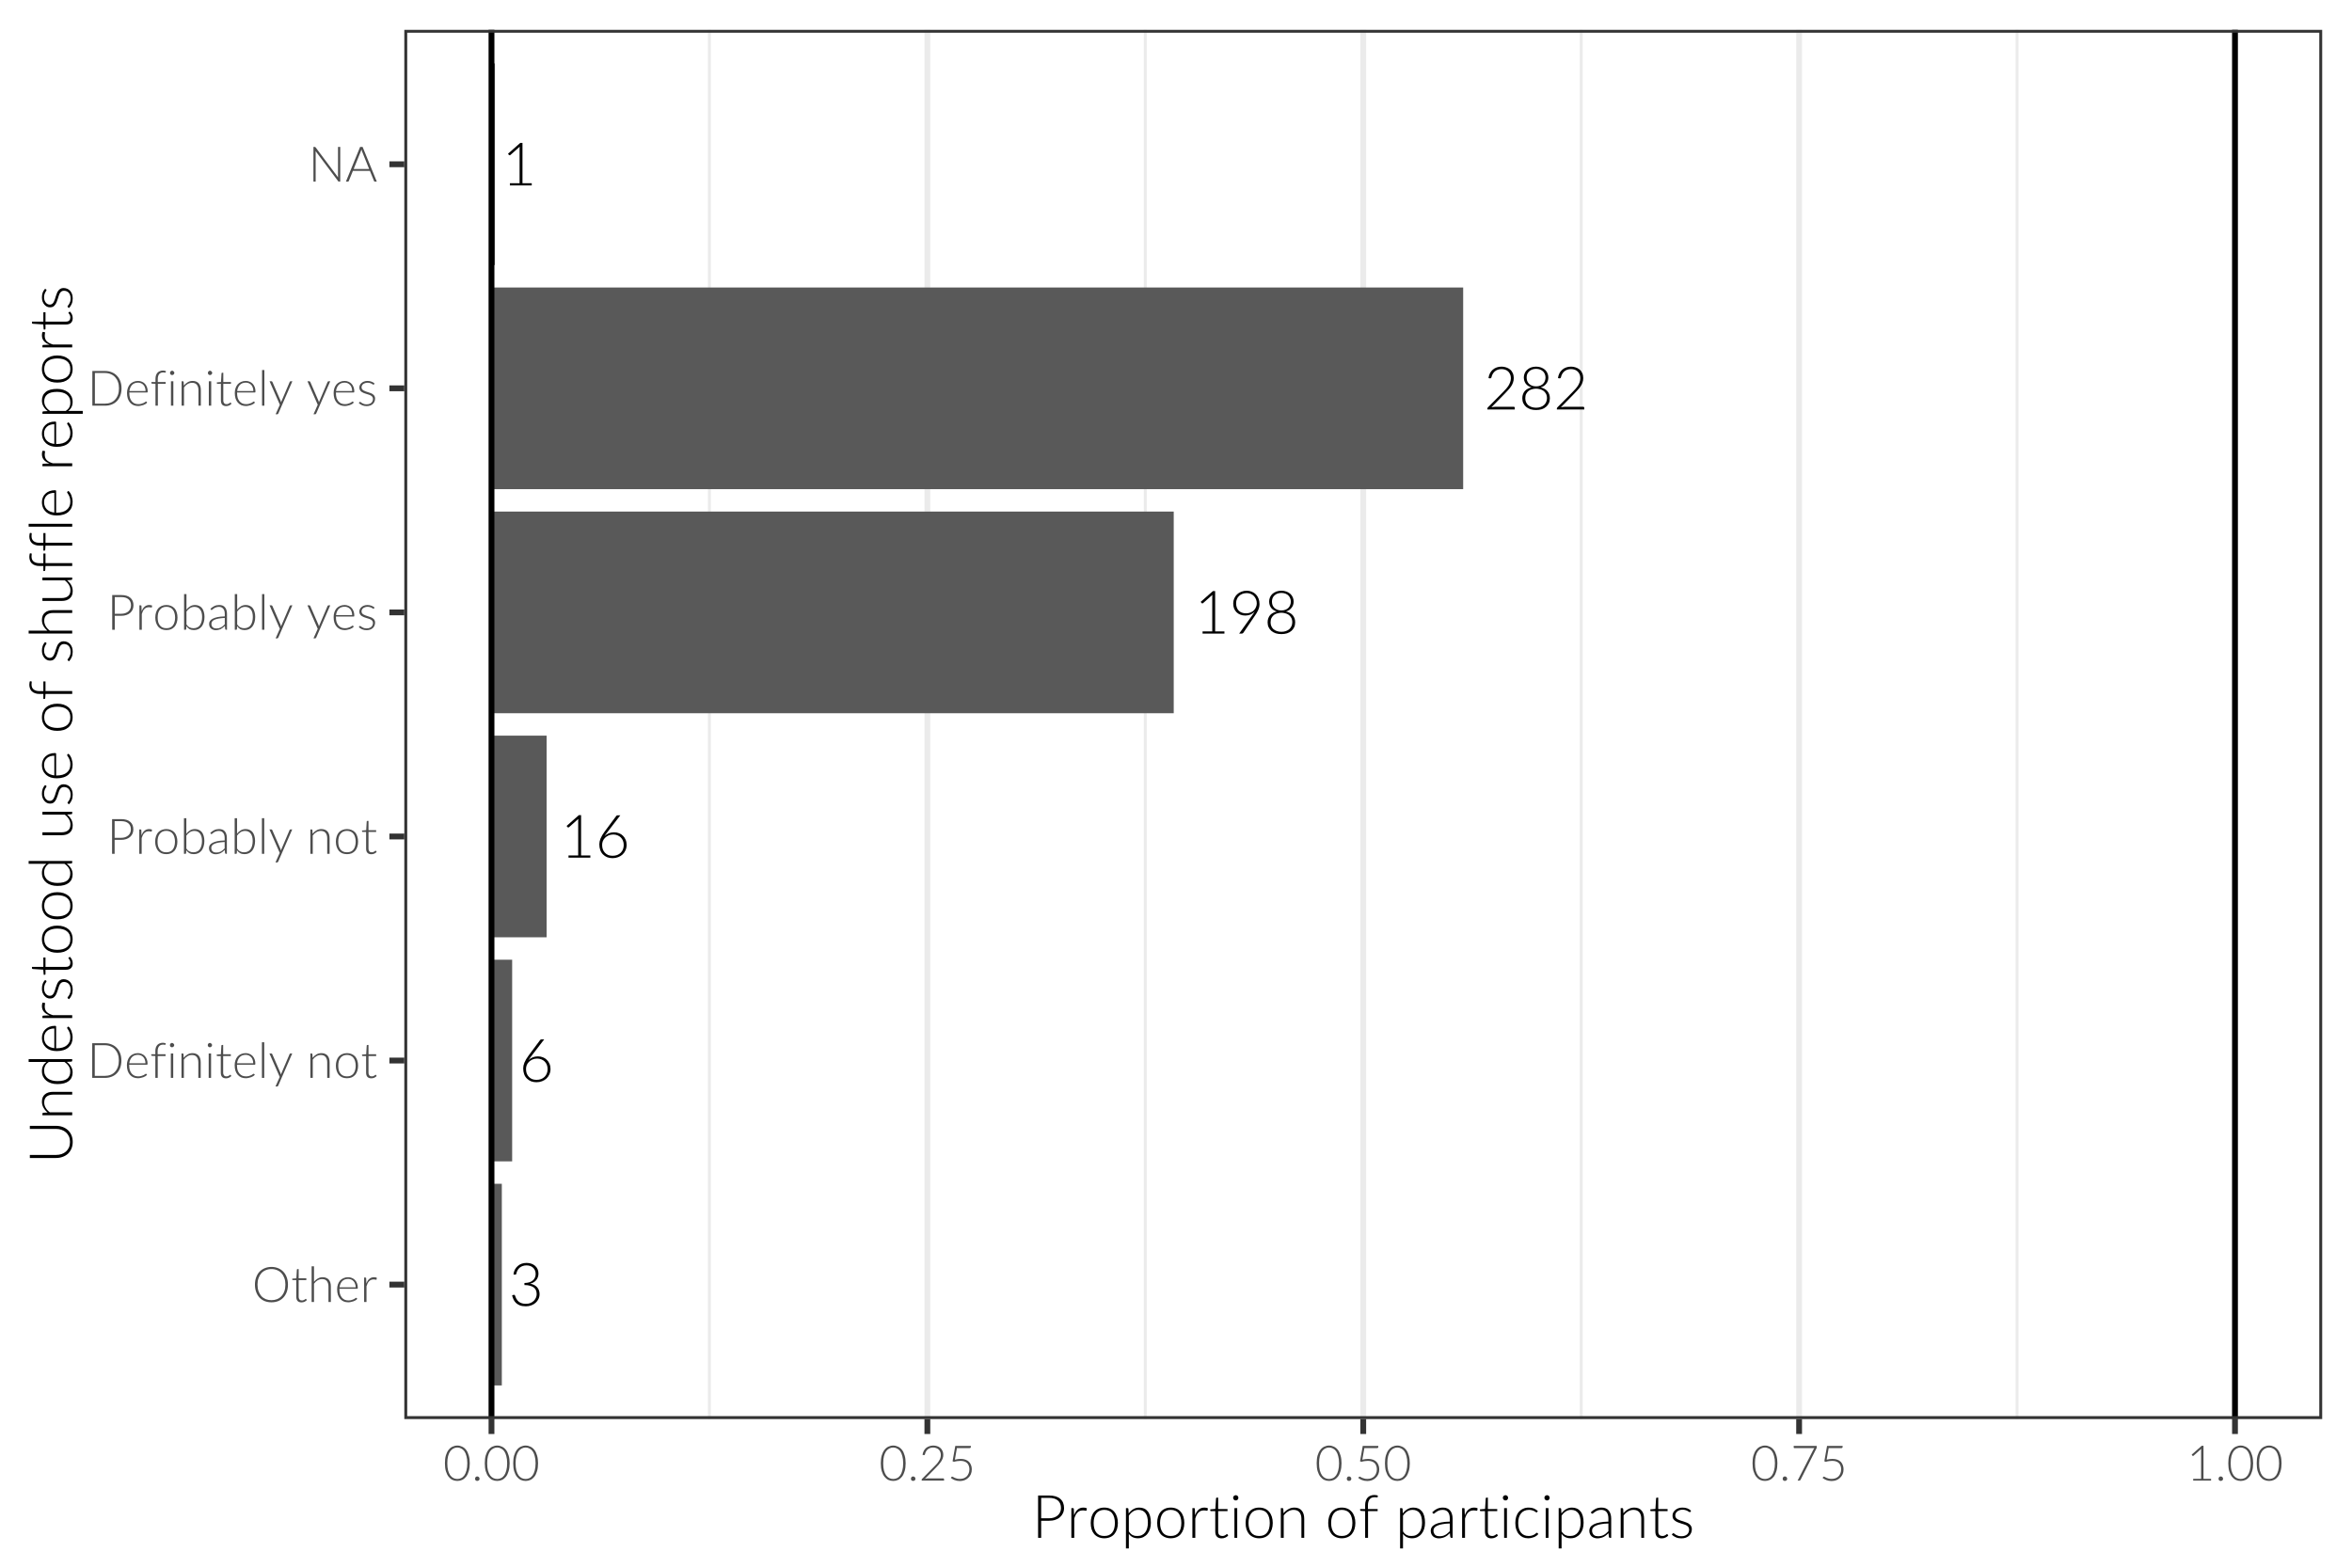 <?xml version="1.0" encoding="UTF-8"?>
<svg xmlns="http://www.w3.org/2000/svg" xmlns:xlink="http://www.w3.org/1999/xlink" width="432pt" height="288pt" viewBox="0 0 432 288" version="1.1">
<defs>
<g>
<symbol overflow="visible" id="glyph0-0">
<path style="stroke:none;" d="M 1.438 -6.234 C 1.52 -6.305 1.609 -6.375 1.703 -6.438 C 1.797 -6.508 1.895 -6.57 2 -6.625 C 2.113 -6.676 2.234 -6.719 2.359 -6.75 C 2.492 -6.781 2.633 -6.797 2.781 -6.797 C 2.977 -6.797 3.16 -6.766 3.328 -6.703 C 3.504 -6.648 3.656 -6.566 3.781 -6.453 C 3.906 -6.348 4.004 -6.219 4.078 -6.062 C 4.148 -5.914 4.188 -5.75 4.188 -5.562 C 4.188 -5.352 4.156 -5.176 4.094 -5.031 C 4.039 -4.883 3.969 -4.758 3.875 -4.656 C 3.781 -4.551 3.68 -4.457 3.578 -4.375 C 3.473 -4.289 3.375 -4.211 3.281 -4.141 C 3.188 -4.066 3.102 -3.992 3.031 -3.922 C 2.969 -3.848 2.93 -3.766 2.922 -3.672 L 2.875 -3.047 L 2.516 -3.047 L 2.484 -3.719 C 2.473 -3.832 2.492 -3.93 2.547 -4.016 C 2.609 -4.098 2.688 -4.176 2.781 -4.25 C 2.875 -4.332 2.973 -4.41 3.078 -4.484 C 3.18 -4.566 3.281 -4.656 3.375 -4.75 C 3.469 -4.852 3.547 -4.961 3.609 -5.078 C 3.672 -5.203 3.703 -5.352 3.703 -5.531 C 3.703 -5.656 3.676 -5.77 3.625 -5.875 C 3.57 -5.977 3.5 -6.066 3.406 -6.141 C 3.32 -6.211 3.223 -6.266 3.109 -6.297 C 2.992 -6.336 2.875 -6.359 2.75 -6.359 C 2.582 -6.359 2.438 -6.336 2.312 -6.297 C 2.195 -6.254 2.094 -6.207 2 -6.156 C 1.914 -6.102 1.848 -6.055 1.797 -6.016 C 1.754 -5.973 1.719 -5.953 1.688 -5.953 C 1.633 -5.953 1.598 -5.973 1.578 -6.016 Z M 2.25 -1.453 C 2.25 -1.578 2.289 -1.68 2.375 -1.766 C 2.457 -1.848 2.555 -1.891 2.672 -1.891 C 2.797 -1.891 2.895 -1.848 2.969 -1.766 C 3.051 -1.68 3.094 -1.578 3.094 -1.453 C 3.094 -1.336 3.051 -1.238 2.969 -1.156 C 2.895 -1.07 2.797 -1.031 2.672 -1.031 C 2.555 -1.031 2.457 -1.07 2.375 -1.156 C 2.289 -1.238 2.25 -1.336 2.25 -1.453 Z M 0.266 -7.781 L 5.375 -7.781 L 5.375 0 L 0.266 0 Z M 0.453 -0.203 L 5.172 -0.203 L 5.172 -7.578 L 0.453 -7.578 Z M 0.453 -0.203 "/>
</symbol>
<symbol overflow="visible" id="glyph0-1">
<path style="stroke:none;" d="M 0.859 -5.766 C 0.898 -6.098 0.988 -6.395 1.125 -6.656 C 1.27 -6.914 1.445 -7.133 1.656 -7.312 C 1.863 -7.5 2.102 -7.641 2.375 -7.734 C 2.645 -7.828 2.941 -7.875 3.266 -7.875 C 3.566 -7.875 3.848 -7.832 4.109 -7.75 C 4.367 -7.664 4.598 -7.539 4.797 -7.375 C 5.004 -7.207 5.164 -7 5.281 -6.75 C 5.395 -6.508 5.453 -6.227 5.453 -5.906 C 5.453 -5.656 5.41 -5.426 5.328 -5.219 C 5.254 -5.02 5.148 -4.844 5.016 -4.688 C 4.879 -4.531 4.719 -4.398 4.531 -4.297 C 4.344 -4.191 4.141 -4.113 3.922 -4.062 C 4.492 -3.957 4.926 -3.734 5.219 -3.391 C 5.508 -3.055 5.656 -2.641 5.656 -2.141 C 5.656 -1.816 5.586 -1.52 5.453 -1.25 C 5.328 -0.977 5.148 -0.742 4.922 -0.547 C 4.703 -0.348 4.438 -0.191 4.125 -0.078 C 3.82 0.035 3.492 0.094 3.141 0.094 C 2.703 0.094 2.332 0.035 2.031 -0.078 C 1.738 -0.203 1.492 -0.359 1.297 -0.547 C 1.109 -0.742 0.961 -0.957 0.859 -1.188 C 0.754 -1.426 0.672 -1.664 0.609 -1.906 L 0.812 -1.984 C 0.875 -2.016 0.938 -2.023 1 -2.016 C 1.062 -2.004 1.109 -1.961 1.141 -1.891 C 1.16 -1.848 1.188 -1.781 1.219 -1.688 C 1.25 -1.594 1.289 -1.488 1.344 -1.375 C 1.406 -1.258 1.484 -1.141 1.578 -1.016 C 1.672 -0.898 1.785 -0.789 1.922 -0.688 C 2.066 -0.594 2.238 -0.516 2.438 -0.453 C 2.633 -0.391 2.867 -0.359 3.141 -0.359 C 3.473 -0.359 3.758 -0.41 4 -0.516 C 4.25 -0.629 4.457 -0.77 4.625 -0.938 C 4.789 -1.113 4.914 -1.305 5 -1.516 C 5.082 -1.723 5.125 -1.926 5.125 -2.125 C 5.125 -2.363 5.086 -2.586 5.016 -2.797 C 4.941 -3.004 4.816 -3.18 4.641 -3.328 C 4.461 -3.473 4.227 -3.586 3.938 -3.672 C 3.656 -3.766 3.301 -3.812 2.875 -3.812 L 2.875 -4.188 C 3.207 -4.195 3.504 -4.238 3.766 -4.312 C 4.023 -4.395 4.238 -4.508 4.406 -4.656 C 4.582 -4.801 4.711 -4.973 4.797 -5.172 C 4.891 -5.367 4.938 -5.586 4.938 -5.828 C 4.938 -6.098 4.891 -6.332 4.797 -6.531 C 4.703 -6.738 4.578 -6.906 4.422 -7.031 C 4.273 -7.164 4.098 -7.266 3.891 -7.328 C 3.68 -7.391 3.469 -7.422 3.25 -7.422 C 3 -7.422 2.77 -7.383 2.562 -7.312 C 2.352 -7.238 2.164 -7.133 2 -7 C 1.844 -6.863 1.711 -6.703 1.609 -6.516 C 1.504 -6.336 1.43 -6.133 1.391 -5.906 C 1.367 -5.832 1.336 -5.781 1.297 -5.75 C 1.254 -5.727 1.195 -5.719 1.125 -5.719 Z M 0.859 -5.766 "/>
</symbol>
<symbol overflow="visible" id="glyph0-2">
<path style="stroke:none;" d="M 3.188 -0.344 C 3.5 -0.344 3.781 -0.391 4.031 -0.484 C 4.289 -0.586 4.508 -0.727 4.688 -0.906 C 4.863 -1.082 5 -1.289 5.094 -1.531 C 5.188 -1.77 5.234 -2.031 5.234 -2.312 C 5.234 -2.602 5.188 -2.867 5.094 -3.109 C 5 -3.348 4.863 -3.551 4.688 -3.719 C 4.52 -3.883 4.316 -4.016 4.078 -4.109 C 3.848 -4.203 3.594 -4.25 3.312 -4.25 C 2.988 -4.25 2.695 -4.191 2.438 -4.078 C 2.188 -3.961 1.973 -3.816 1.797 -3.641 C 1.617 -3.461 1.484 -3.258 1.391 -3.031 C 1.305 -2.801 1.266 -2.57 1.266 -2.344 C 1.266 -2.051 1.305 -1.781 1.391 -1.531 C 1.484 -1.289 1.613 -1.082 1.781 -0.906 C 1.945 -0.727 2.145 -0.586 2.375 -0.484 C 2.613 -0.391 2.883 -0.344 3.188 -0.344 Z M 2.281 -4.75 C 2.164 -4.602 2.062 -4.461 1.969 -4.328 C 1.875 -4.191 1.785 -4.062 1.703 -3.938 C 1.922 -4.164 2.176 -4.344 2.469 -4.469 C 2.77 -4.594 3.098 -4.656 3.453 -4.656 C 3.785 -4.656 4.094 -4.598 4.375 -4.484 C 4.656 -4.379 4.895 -4.223 5.094 -4.016 C 5.301 -3.816 5.461 -3.578 5.578 -3.297 C 5.703 -3.016 5.766 -2.695 5.766 -2.344 C 5.766 -1.988 5.695 -1.66 5.562 -1.359 C 5.438 -1.066 5.258 -0.812 5.031 -0.594 C 4.812 -0.383 4.539 -0.219 4.219 -0.094 C 3.906 0.031 3.562 0.094 3.188 0.094 C 2.82 0.094 2.488 0.035 2.188 -0.078 C 1.895 -0.203 1.641 -0.375 1.422 -0.594 C 1.203 -0.812 1.035 -1.078 0.922 -1.391 C 0.805 -1.711 0.75 -2.07 0.75 -2.469 C 0.75 -2.781 0.82 -3.125 0.969 -3.5 C 1.125 -3.883 1.379 -4.316 1.734 -4.797 L 3.859 -7.656 C 3.922 -7.738 4.016 -7.781 4.141 -7.781 L 4.609 -7.781 Z M 2.281 -4.75 "/>
</symbol>
<symbol overflow="visible" id="glyph0-3">
<path style="stroke:none;" d="M 5.484 -0.406 L 5.484 0 L 1.469 0 L 1.469 -0.406 L 3.25 -0.406 L 3.25 -6.719 C 3.25 -6.844 3.254 -6.973 3.266 -7.109 L 1.562 -5.594 C 1.508 -5.551 1.457 -5.535 1.406 -5.547 C 1.352 -5.555 1.312 -5.578 1.281 -5.609 L 1.125 -5.828 L 3.375 -7.812 L 3.781 -7.812 L 3.781 -0.406 Z M 5.484 -0.406 "/>
</symbol>
<symbol overflow="visible" id="glyph0-4">
<path style="stroke:none;" d="M 3.078 -3.719 C 3.391 -3.719 3.664 -3.77 3.906 -3.875 C 4.156 -3.977 4.363 -4.113 4.531 -4.281 C 4.695 -4.457 4.82 -4.656 4.906 -4.875 C 5 -5.094 5.047 -5.312 5.047 -5.531 C 5.047 -5.812 5 -6.066 4.906 -6.297 C 4.812 -6.535 4.68 -6.738 4.516 -6.906 C 4.359 -7.07 4.164 -7.203 3.938 -7.297 C 3.707 -7.391 3.461 -7.438 3.203 -7.438 C 2.91 -7.438 2.645 -7.391 2.406 -7.297 C 2.164 -7.203 1.957 -7.07 1.781 -6.906 C 1.613 -6.75 1.484 -6.555 1.391 -6.328 C 1.297 -6.098 1.25 -5.844 1.25 -5.562 C 1.25 -5.281 1.289 -5.023 1.375 -4.797 C 1.457 -4.566 1.578 -4.367 1.734 -4.203 C 1.898 -4.047 2.094 -3.926 2.312 -3.844 C 2.539 -3.758 2.797 -3.719 3.078 -3.719 Z M 4.109 -3.219 C 4.223 -3.375 4.328 -3.52 4.422 -3.656 C 4.516 -3.789 4.602 -3.926 4.688 -4.062 C 4.469 -3.82 4.207 -3.633 3.906 -3.5 C 3.602 -3.375 3.281 -3.312 2.938 -3.312 C 2.613 -3.312 2.316 -3.363 2.047 -3.469 C 1.773 -3.57 1.539 -3.719 1.344 -3.906 C 1.145 -4.102 0.988 -4.336 0.875 -4.609 C 0.77 -4.891 0.719 -5.195 0.719 -5.531 C 0.719 -5.863 0.781 -6.172 0.906 -6.453 C 1.031 -6.742 1.203 -6.992 1.422 -7.203 C 1.641 -7.41 1.898 -7.57 2.203 -7.688 C 2.504 -7.812 2.836 -7.875 3.203 -7.875 C 3.547 -7.875 3.859 -7.812 4.141 -7.688 C 4.43 -7.57 4.68 -7.406 4.891 -7.188 C 5.098 -6.977 5.258 -6.723 5.375 -6.422 C 5.488 -6.129 5.547 -5.797 5.547 -5.422 C 5.547 -5.223 5.523 -5.031 5.484 -4.844 C 5.441 -4.664 5.379 -4.484 5.297 -4.297 C 5.211 -4.117 5.113 -3.93 5 -3.734 C 4.883 -3.547 4.75 -3.344 4.594 -3.125 L 2.562 -0.125 C 2.5 -0.039 2.406 0 2.281 0 L 1.812 0 Z M 4.109 -3.219 "/>
</symbol>
<symbol overflow="visible" id="glyph0-5">
<path style="stroke:none;" d="M 3.188 -0.328 C 3.488 -0.328 3.758 -0.367 4 -0.453 C 4.238 -0.535 4.445 -0.648 4.625 -0.797 C 4.801 -0.953 4.938 -1.133 5.031 -1.344 C 5.133 -1.562 5.188 -1.801 5.188 -2.062 C 5.188 -2.406 5.125 -2.688 5 -2.906 C 4.875 -3.133 4.711 -3.316 4.516 -3.453 C 4.316 -3.586 4.098 -3.68 3.859 -3.734 C 3.629 -3.797 3.406 -3.828 3.188 -3.828 C 2.969 -3.828 2.738 -3.797 2.5 -3.734 C 2.27 -3.68 2.055 -3.586 1.859 -3.453 C 1.672 -3.316 1.516 -3.133 1.391 -2.906 C 1.266 -2.688 1.203 -2.406 1.203 -2.062 C 1.203 -1.801 1.25 -1.562 1.344 -1.344 C 1.438 -1.133 1.566 -0.953 1.734 -0.797 C 1.91 -0.648 2.125 -0.535 2.375 -0.453 C 2.625 -0.367 2.895 -0.328 3.188 -0.328 Z M 1.453 -5.875 C 1.453 -5.664 1.484 -5.461 1.547 -5.266 C 1.617 -5.078 1.723 -4.906 1.859 -4.75 C 2.004 -4.602 2.188 -4.484 2.406 -4.391 C 2.625 -4.297 2.883 -4.25 3.188 -4.25 C 3.488 -4.25 3.75 -4.297 3.969 -4.391 C 4.188 -4.484 4.363 -4.602 4.5 -4.75 C 4.645 -4.906 4.75 -5.078 4.812 -5.266 C 4.883 -5.461 4.922 -5.664 4.922 -5.875 C 4.922 -6.102 4.879 -6.312 4.797 -6.5 C 4.723 -6.695 4.613 -6.863 4.469 -7 C 4.32 -7.145 4.141 -7.258 3.922 -7.344 C 3.711 -7.426 3.469 -7.469 3.188 -7.469 C 2.914 -7.469 2.672 -7.426 2.453 -7.344 C 2.234 -7.258 2.051 -7.145 1.906 -7 C 1.758 -6.863 1.645 -6.695 1.562 -6.5 C 1.488 -6.312 1.453 -6.102 1.453 -5.875 Z M 4.016 -4.062 C 4.266 -4.008 4.492 -3.926 4.703 -3.812 C 4.91 -3.707 5.086 -3.57 5.234 -3.406 C 5.391 -3.238 5.508 -3.039 5.594 -2.812 C 5.676 -2.594 5.719 -2.344 5.719 -2.062 C 5.719 -1.727 5.656 -1.426 5.531 -1.156 C 5.406 -0.895 5.234 -0.672 5.016 -0.484 C 4.797 -0.297 4.531 -0.148 4.219 -0.047 C 3.906 0.047 3.562 0.094 3.188 0.094 C 2.812 0.094 2.469 0.047 2.156 -0.047 C 1.852 -0.148 1.586 -0.297 1.359 -0.484 C 1.141 -0.672 0.969 -0.895 0.844 -1.156 C 0.719 -1.426 0.656 -1.727 0.656 -2.062 C 0.656 -2.344 0.695 -2.594 0.781 -2.812 C 0.863 -3.039 0.977 -3.238 1.125 -3.406 C 1.281 -3.57 1.461 -3.707 1.672 -3.812 C 1.879 -3.926 2.109 -4.008 2.359 -4.062 C 2.129 -4.125 1.926 -4.211 1.75 -4.328 C 1.57 -4.441 1.422 -4.578 1.297 -4.734 C 1.18 -4.898 1.094 -5.078 1.031 -5.266 C 0.969 -5.461 0.938 -5.672 0.938 -5.891 C 0.938 -6.16 0.988 -6.414 1.094 -6.656 C 1.195 -6.906 1.348 -7.117 1.547 -7.297 C 1.742 -7.473 1.977 -7.613 2.25 -7.719 C 2.531 -7.82 2.844 -7.875 3.188 -7.875 C 3.531 -7.875 3.836 -7.82 4.109 -7.719 C 4.391 -7.613 4.629 -7.473 4.828 -7.297 C 5.023 -7.117 5.176 -6.906 5.281 -6.656 C 5.383 -6.414 5.438 -6.16 5.438 -5.891 C 5.438 -5.672 5.406 -5.461 5.344 -5.266 C 5.281 -5.078 5.188 -4.906 5.062 -4.75 C 4.945 -4.594 4.801 -4.453 4.625 -4.328 C 4.445 -4.211 4.242 -4.125 4.016 -4.062 Z M 4.016 -4.062 "/>
</symbol>
<symbol overflow="visible" id="glyph0-6">
<path style="stroke:none;" d="M 5.469 -0.5 C 5.531 -0.5 5.578 -0.477 5.609 -0.438 C 5.641 -0.406 5.656 -0.363 5.656 -0.312 L 5.656 0 L 0.625 0 L 0.625 -0.188 C 0.625 -0.227 0.633 -0.27 0.656 -0.312 C 0.676 -0.352 0.707 -0.391 0.75 -0.422 L 3.406 -3.109 C 3.625 -3.328 3.828 -3.539 4.016 -3.75 C 4.203 -3.957 4.363 -4.164 4.5 -4.375 C 4.633 -4.594 4.738 -4.812 4.812 -5.031 C 4.895 -5.258 4.938 -5.504 4.938 -5.766 C 4.938 -6.047 4.883 -6.289 4.781 -6.5 C 4.688 -6.707 4.562 -6.879 4.406 -7.016 C 4.25 -7.16 4.066 -7.266 3.859 -7.328 C 3.648 -7.391 3.438 -7.422 3.219 -7.422 C 2.969 -7.422 2.738 -7.383 2.531 -7.312 C 2.32 -7.238 2.141 -7.133 1.984 -7 C 1.828 -6.863 1.695 -6.703 1.594 -6.516 C 1.488 -6.336 1.414 -6.133 1.375 -5.906 C 1.344 -5.832 1.305 -5.781 1.266 -5.75 C 1.223 -5.727 1.164 -5.719 1.094 -5.719 L 0.828 -5.766 C 0.867 -6.098 0.957 -6.395 1.094 -6.656 C 1.227 -6.914 1.398 -7.133 1.609 -7.312 C 1.828 -7.5 2.07 -7.641 2.344 -7.734 C 2.613 -7.828 2.91 -7.875 3.234 -7.875 C 3.523 -7.875 3.805 -7.828 4.078 -7.734 C 4.348 -7.648 4.586 -7.52 4.797 -7.344 C 5.004 -7.176 5.164 -6.957 5.281 -6.688 C 5.406 -6.426 5.469 -6.125 5.469 -5.781 C 5.469 -5.477 5.422 -5.203 5.328 -4.953 C 5.242 -4.703 5.125 -4.461 4.969 -4.234 C 4.812 -4.004 4.629 -3.781 4.422 -3.562 C 4.223 -3.344 4.016 -3.117 3.797 -2.891 L 1.359 -0.406 C 1.473 -0.438 1.594 -0.457 1.719 -0.469 C 1.844 -0.488 1.973 -0.5 2.109 -0.5 Z M 5.469 -0.5 "/>
</symbol>
<symbol overflow="visible" id="glyph1-0">
<path style="stroke:none;" d="M 1.172 -5.109 C 1.242 -5.16 1.316 -5.211 1.391 -5.266 C 1.461 -5.328 1.539 -5.379 1.625 -5.422 C 1.719 -5.461 1.816 -5.492 1.922 -5.516 C 2.035 -5.547 2.156 -5.562 2.281 -5.562 C 2.445 -5.562 2.598 -5.535 2.734 -5.484 C 2.867 -5.441 2.988 -5.375 3.094 -5.281 C 3.195 -5.195 3.273 -5.094 3.328 -4.969 C 3.391 -4.844 3.422 -4.703 3.422 -4.547 C 3.422 -4.379 3.395 -4.234 3.344 -4.109 C 3.301 -3.992 3.242 -3.891 3.172 -3.797 C 3.098 -3.711 3.016 -3.633 2.922 -3.562 C 2.836 -3.5 2.754 -3.438 2.672 -3.375 C 2.598 -3.32 2.535 -3.266 2.484 -3.203 C 2.43 -3.148 2.398 -3.082 2.391 -3 L 2.344 -2.5 L 2.062 -2.5 L 2.031 -3.047 C 2.02 -3.141 2.039 -3.219 2.094 -3.281 C 2.145 -3.352 2.207 -3.422 2.281 -3.484 C 2.352 -3.547 2.43 -3.609 2.516 -3.672 C 2.609 -3.734 2.691 -3.805 2.766 -3.891 C 2.836 -3.973 2.898 -4.062 2.953 -4.156 C 3.004 -4.258 3.031 -4.379 3.031 -4.516 C 3.031 -4.629 3.008 -4.727 2.969 -4.812 C 2.926 -4.895 2.867 -4.961 2.797 -5.016 C 2.723 -5.078 2.641 -5.125 2.547 -5.156 C 2.453 -5.188 2.352 -5.203 2.25 -5.203 C 2.113 -5.203 1.992 -5.188 1.891 -5.156 C 1.797 -5.125 1.711 -5.082 1.641 -5.031 C 1.566 -4.988 1.508 -4.953 1.469 -4.922 C 1.438 -4.891 1.41 -4.875 1.391 -4.875 C 1.348 -4.875 1.316 -4.891 1.297 -4.922 Z M 1.844 -1.188 C 1.844 -1.289 1.875 -1.375 1.938 -1.438 C 2.008 -1.508 2.094 -1.547 2.188 -1.547 C 2.281 -1.547 2.359 -1.508 2.422 -1.438 C 2.492 -1.375 2.531 -1.289 2.531 -1.188 C 2.531 -1.094 2.492 -1.008 2.422 -0.938 C 2.359 -0.875 2.281 -0.844 2.188 -0.844 C 2.094 -0.844 2.008 -0.875 1.938 -0.938 C 1.875 -1.008 1.844 -1.094 1.844 -1.188 Z M 0.219 -6.375 L 4.406 -6.375 L 4.406 0 L 0.219 0 Z M 0.375 -0.156 L 4.234 -0.156 L 4.234 -6.203 L 0.375 -6.203 Z M 0.375 -0.156 "/>
</symbol>
<symbol overflow="visible" id="glyph1-1">
<path style="stroke:none;" d="M 6.594 -3.188 C 6.594 -2.695 6.52 -2.25 6.375 -1.844 C 6.227 -1.445 6.02 -1.102 5.75 -0.812 C 5.488 -0.531 5.172 -0.312 4.797 -0.156 C 4.422 -0.008 4.008 0.062 3.562 0.062 C 3.113 0.062 2.703 -0.008 2.328 -0.156 C 1.953 -0.312 1.629 -0.531 1.359 -0.812 C 1.098 -1.102 0.895 -1.445 0.75 -1.844 C 0.602 -2.25 0.531 -2.695 0.531 -3.188 C 0.531 -3.676 0.602 -4.117 0.75 -4.516 C 0.895 -4.922 1.098 -5.266 1.359 -5.547 C 1.629 -5.828 1.953 -6.047 2.328 -6.203 C 2.703 -6.359 3.113 -6.438 3.562 -6.438 C 4.008 -6.438 4.422 -6.359 4.797 -6.203 C 5.172 -6.047 5.488 -5.828 5.75 -5.547 C 6.02 -5.266 6.227 -4.922 6.375 -4.516 C 6.52 -4.117 6.594 -3.676 6.594 -3.188 Z M 6.125 -3.188 C 6.125 -3.633 6.062 -4.031 5.938 -4.375 C 5.812 -4.727 5.633 -5.031 5.406 -5.281 C 5.188 -5.531 4.914 -5.719 4.594 -5.844 C 4.281 -5.977 3.938 -6.047 3.562 -6.047 C 3.188 -6.047 2.836 -5.977 2.516 -5.844 C 2.203 -5.719 1.93 -5.531 1.703 -5.281 C 1.484 -5.031 1.312 -4.727 1.188 -4.375 C 1.062 -4.031 1 -3.633 1 -3.188 C 1 -2.738 1.062 -2.336 1.188 -1.984 C 1.312 -1.629 1.484 -1.328 1.703 -1.078 C 1.93 -0.836 2.203 -0.648 2.516 -0.516 C 2.836 -0.391 3.188 -0.328 3.562 -0.328 C 3.938 -0.328 4.281 -0.391 4.594 -0.516 C 4.914 -0.648 5.188 -0.836 5.406 -1.078 C 5.633 -1.328 5.812 -1.629 5.938 -1.984 C 6.062 -2.336 6.125 -2.738 6.125 -3.188 Z M 6.125 -3.188 "/>
</symbol>
<symbol overflow="visible" id="glyph1-2">
<path style="stroke:none;" d="M 1.969 0.078 C 1.656 0.078 1.414 -0.004 1.25 -0.172 C 1.082 -0.348 1 -0.609 1 -0.953 L 1 -4.016 L 0.359 -4.016 C 0.328 -4.016 0.301 -4.023 0.281 -4.047 C 0.258 -4.066 0.25 -4.094 0.25 -4.125 L 0.25 -4.281 L 1.016 -4.344 L 1.109 -5.938 C 1.117 -5.969 1.129 -5.992 1.141 -6.016 C 1.16 -6.035 1.191 -6.047 1.234 -6.047 L 1.438 -6.047 L 1.438 -4.344 L 2.844 -4.344 L 2.844 -4.016 L 1.438 -4.016 L 1.438 -0.984 C 1.438 -0.859 1.453 -0.75 1.484 -0.656 C 1.516 -0.57 1.555 -0.5 1.609 -0.438 C 1.66 -0.383 1.723 -0.344 1.797 -0.312 C 1.879 -0.289 1.961 -0.281 2.047 -0.281 C 2.148 -0.281 2.238 -0.297 2.312 -0.328 C 2.395 -0.359 2.461 -0.391 2.516 -0.422 C 2.578 -0.461 2.625 -0.5 2.656 -0.531 C 2.695 -0.562 2.727 -0.578 2.75 -0.578 C 2.781 -0.578 2.805 -0.562 2.828 -0.531 L 2.938 -0.344 C 2.82 -0.219 2.676 -0.113 2.5 -0.031 C 2.332 0.039 2.156 0.078 1.969 0.078 Z M 1.969 0.078 "/>
</symbol>
<symbol overflow="visible" id="glyph1-3">
<path style="stroke:none;" d="M 1.172 -3.719 C 1.379 -3.969 1.613 -4.164 1.875 -4.312 C 2.145 -4.469 2.441 -4.547 2.766 -4.547 C 3.016 -4.547 3.234 -4.504 3.422 -4.422 C 3.609 -4.348 3.766 -4.238 3.891 -4.094 C 4.016 -3.945 4.109 -3.77 4.172 -3.562 C 4.234 -3.352 4.266 -3.117 4.266 -2.859 L 4.266 0 L 3.828 0 L 3.828 -2.859 C 3.828 -3.273 3.727 -3.602 3.531 -3.844 C 3.344 -4.082 3.051 -4.203 2.656 -4.203 C 2.375 -4.203 2.102 -4.129 1.844 -3.984 C 1.594 -3.836 1.367 -3.629 1.172 -3.359 L 1.172 0 L 0.734 0 L 0.734 -6.547 L 1.172 -6.547 Z M 1.172 -3.719 "/>
</symbol>
<symbol overflow="visible" id="glyph1-4">
<path style="stroke:none;" d="M 3.875 -2.688 C 3.875 -2.926 3.836 -3.141 3.766 -3.328 C 3.703 -3.523 3.609 -3.688 3.484 -3.812 C 3.367 -3.945 3.223 -4.051 3.047 -4.125 C 2.879 -4.195 2.695 -4.234 2.5 -4.234 C 2.258 -4.234 2.047 -4.195 1.859 -4.125 C 1.68 -4.051 1.523 -3.945 1.391 -3.812 C 1.266 -3.676 1.16 -3.516 1.078 -3.328 C 0.992 -3.141 0.938 -2.926 0.906 -2.688 Z M 0.891 -2.422 L 0.891 -2.328 C 0.891 -1.992 0.926 -1.695 1 -1.438 C 1.082 -1.188 1.195 -0.973 1.344 -0.797 C 1.488 -0.629 1.66 -0.5 1.859 -0.406 C 2.066 -0.32 2.297 -0.281 2.547 -0.281 C 2.773 -0.281 2.969 -0.305 3.125 -0.359 C 3.289 -0.41 3.43 -0.461 3.547 -0.516 C 3.66 -0.578 3.75 -0.633 3.812 -0.688 C 3.883 -0.738 3.93 -0.766 3.953 -0.766 C 3.992 -0.766 4.023 -0.75 4.047 -0.719 L 4.172 -0.578 C 4.098 -0.484 4 -0.395 3.875 -0.312 C 3.758 -0.238 3.629 -0.176 3.484 -0.125 C 3.336 -0.07 3.18 -0.031 3.016 0 C 2.848 0.039 2.68 0.062 2.516 0.062 C 2.211 0.062 1.93 0.008 1.672 -0.094 C 1.422 -0.207 1.207 -0.363 1.031 -0.562 C 0.852 -0.77 0.711 -1.02 0.609 -1.312 C 0.516 -1.613 0.469 -1.953 0.469 -2.328 C 0.469 -2.648 0.516 -2.945 0.609 -3.219 C 0.703 -3.488 0.832 -3.723 1 -3.922 C 1.176 -4.117 1.391 -4.27 1.641 -4.375 C 1.891 -4.488 2.172 -4.547 2.484 -4.547 C 2.734 -4.547 2.969 -4.5 3.188 -4.406 C 3.406 -4.32 3.594 -4.195 3.75 -4.031 C 3.906 -3.863 4.031 -3.66 4.125 -3.422 C 4.219 -3.18 4.266 -2.906 4.266 -2.594 C 4.266 -2.52 4.254 -2.473 4.234 -2.453 C 4.223 -2.43 4.195 -2.422 4.156 -2.422 Z M 0.891 -2.422 "/>
</symbol>
<symbol overflow="visible" id="glyph1-5">
<path style="stroke:none;" d="M 1.141 -3.391 C 1.211 -3.578 1.289 -3.738 1.375 -3.875 C 1.469 -4.02 1.57 -4.141 1.688 -4.234 C 1.801 -4.336 1.93 -4.414 2.078 -4.469 C 2.223 -4.52 2.379 -4.547 2.547 -4.547 C 2.641 -4.547 2.734 -4.535 2.828 -4.516 C 2.922 -4.504 3 -4.477 3.062 -4.438 L 3.031 -4.141 C 3.008 -4.098 2.977 -4.078 2.938 -4.078 C 2.906 -4.078 2.852 -4.086 2.781 -4.109 C 2.707 -4.129 2.609 -4.141 2.484 -4.141 C 2.316 -4.141 2.164 -4.113 2.031 -4.062 C 1.895 -4.008 1.77 -3.926 1.656 -3.812 C 1.551 -3.707 1.457 -3.578 1.375 -3.422 C 1.301 -3.273 1.234 -3.098 1.172 -2.891 L 1.172 0 L 0.734 0 L 0.734 -4.484 L 0.969 -4.484 C 1.02 -4.484 1.055 -4.473 1.078 -4.453 C 1.098 -4.43 1.109 -4.395 1.109 -4.344 Z M 1.141 -3.391 "/>
</symbol>
<symbol overflow="visible" id="glyph1-6">
<path style="stroke:none;" d="M 6.297 -3.188 C 6.297 -2.695 6.223 -2.254 6.078 -1.859 C 5.93 -1.461 5.723 -1.125 5.453 -0.844 C 5.191 -0.57 4.875 -0.363 4.5 -0.219 C 4.125 -0.07 3.711 0 3.266 0 L 0.938 0 L 0.938 -6.375 L 3.266 -6.375 C 3.711 -6.375 4.125 -6.297 4.5 -6.141 C 4.875 -5.992 5.191 -5.781 5.453 -5.5 C 5.723 -5.227 5.93 -4.895 6.078 -4.5 C 6.223 -4.113 6.297 -3.676 6.297 -3.188 Z M 5.828 -3.188 C 5.828 -3.633 5.766 -4.031 5.641 -4.375 C 5.516 -4.719 5.336 -5.008 5.109 -5.25 C 4.891 -5.488 4.625 -5.672 4.312 -5.797 C 4 -5.93 3.648 -6 3.266 -6 L 1.406 -6 L 1.406 -0.375 L 3.266 -0.375 C 3.648 -0.375 4 -0.438 4.312 -0.562 C 4.625 -0.688 4.891 -0.867 5.109 -1.109 C 5.336 -1.348 5.516 -1.641 5.641 -1.984 C 5.766 -2.336 5.828 -2.738 5.828 -3.188 Z M 5.828 -3.188 "/>
</symbol>
<symbol overflow="visible" id="glyph1-7">
<path style="stroke:none;" d="M 1 0 L 1 -4.016 L 0.375 -4.047 C 0.289 -4.055 0.25 -4.094 0.25 -4.156 L 0.25 -4.344 L 1 -4.344 L 1 -4.906 C 1 -5.156 1.031 -5.379 1.094 -5.578 C 1.164 -5.773 1.258 -5.938 1.375 -6.062 C 1.5 -6.188 1.645 -6.281 1.812 -6.344 C 1.977 -6.414 2.164 -6.453 2.375 -6.453 C 2.469 -6.453 2.562 -6.441 2.656 -6.422 C 2.75 -6.41 2.832 -6.391 2.906 -6.359 L 2.891 -6.141 C 2.891 -6.117 2.879 -6.102 2.859 -6.094 C 2.836 -6.082 2.805 -6.078 2.766 -6.078 C 2.734 -6.086 2.688 -6.094 2.625 -6.094 C 2.57 -6.102 2.508 -6.109 2.438 -6.109 C 2.289 -6.109 2.156 -6.086 2.031 -6.047 C 1.906 -6.004 1.797 -5.93 1.703 -5.828 C 1.617 -5.734 1.551 -5.609 1.5 -5.453 C 1.445 -5.305 1.422 -5.117 1.422 -4.891 L 1.422 -4.344 L 2.875 -4.344 L 2.875 -4.016 L 1.438 -4.016 L 1.438 0 Z M 1 0 "/>
</symbol>
<symbol overflow="visible" id="glyph1-8">
<path style="stroke:none;" d="M 1.219 -4.484 L 1.219 0 L 0.781 0 L 0.781 -4.484 Z M 1.406 -6.016 C 1.406 -5.961 1.391 -5.91 1.359 -5.859 C 1.336 -5.816 1.305 -5.773 1.266 -5.734 C 1.234 -5.703 1.191 -5.676 1.141 -5.656 C 1.098 -5.633 1.051 -5.625 1 -5.625 C 0.945 -5.625 0.895 -5.633 0.844 -5.656 C 0.801 -5.676 0.758 -5.703 0.719 -5.734 C 0.688 -5.773 0.66 -5.816 0.641 -5.859 C 0.617 -5.91 0.609 -5.961 0.609 -6.016 C 0.609 -6.078 0.617 -6.129 0.641 -6.172 C 0.66 -6.223 0.688 -6.266 0.719 -6.297 C 0.758 -6.336 0.801 -6.367 0.844 -6.391 C 0.895 -6.41 0.945 -6.422 1 -6.422 C 1.051 -6.422 1.098 -6.41 1.141 -6.391 C 1.191 -6.367 1.234 -6.336 1.266 -6.297 C 1.305 -6.266 1.336 -6.223 1.359 -6.172 C 1.391 -6.129 1.406 -6.078 1.406 -6.016 Z M 1.406 -6.016 "/>
</symbol>
<symbol overflow="visible" id="glyph1-9">
<path style="stroke:none;" d="M 1.141 -3.688 C 1.348 -3.945 1.586 -4.156 1.859 -4.312 C 2.129 -4.469 2.43 -4.547 2.766 -4.547 C 3.016 -4.547 3.234 -4.504 3.422 -4.422 C 3.609 -4.348 3.766 -4.238 3.891 -4.094 C 4.016 -3.945 4.109 -3.77 4.172 -3.562 C 4.234 -3.352 4.266 -3.117 4.266 -2.859 L 4.266 0 L 3.828 0 L 3.828 -2.859 C 3.828 -3.273 3.727 -3.602 3.531 -3.844 C 3.344 -4.082 3.051 -4.203 2.656 -4.203 C 2.375 -4.203 2.102 -4.129 1.844 -3.984 C 1.594 -3.836 1.367 -3.629 1.172 -3.359 L 1.172 0 L 0.734 0 L 0.734 -4.484 L 0.969 -4.484 C 1.051 -4.484 1.098 -4.441 1.109 -4.359 Z M 1.141 -3.688 "/>
</symbol>
<symbol overflow="visible" id="glyph1-10">
<path style="stroke:none;" d="M 1.203 -6.547 L 1.203 0 L 0.781 0 L 0.781 -6.547 Z M 1.203 -6.547 "/>
</symbol>
<symbol overflow="visible" id="glyph1-11">
<path style="stroke:none;" d="M 4.359 -4.484 L 1.781 1.438 C 1.758 1.477 1.734 1.508 1.703 1.531 C 1.68 1.562 1.645 1.578 1.594 1.578 L 1.281 1.578 L 2.062 -0.172 L 0.172 -4.484 L 0.531 -4.484 C 0.57 -4.484 0.602 -4.469 0.625 -4.438 C 0.656 -4.414 0.676 -4.395 0.688 -4.375 L 2.203 -0.891 C 2.223 -0.836 2.238 -0.785 2.25 -0.734 C 2.258 -0.691 2.27 -0.648 2.281 -0.609 C 2.301 -0.648 2.316 -0.691 2.328 -0.734 C 2.348 -0.785 2.367 -0.836 2.391 -0.891 L 3.875 -4.375 C 3.883 -4.406 3.906 -4.43 3.938 -4.453 C 3.969 -4.473 4 -4.484 4.031 -4.484 Z M 4.359 -4.484 "/>
</symbol>
<symbol overflow="visible" id="glyph1-12">
<path style="stroke:none;" d=""/>
</symbol>
<symbol overflow="visible" id="glyph1-13">
<path style="stroke:none;" d="M 2.516 -4.547 C 2.836 -4.547 3.125 -4.488 3.375 -4.375 C 3.625 -4.27 3.836 -4.117 4.016 -3.922 C 4.191 -3.723 4.32 -3.477 4.406 -3.188 C 4.5 -2.906 4.547 -2.586 4.547 -2.234 C 4.547 -1.891 4.5 -1.578 4.406 -1.297 C 4.32 -1.016 4.191 -0.77 4.016 -0.562 C 3.836 -0.363 3.625 -0.207 3.375 -0.094 C 3.125 0.008 2.836 0.062 2.516 0.062 C 2.191 0.062 1.898 0.008 1.641 -0.094 C 1.391 -0.207 1.176 -0.363 1 -0.562 C 0.832 -0.77 0.703 -1.016 0.609 -1.297 C 0.516 -1.578 0.469 -1.891 0.469 -2.234 C 0.469 -2.586 0.516 -2.906 0.609 -3.188 C 0.703 -3.477 0.832 -3.723 1 -3.922 C 1.176 -4.117 1.391 -4.27 1.641 -4.375 C 1.898 -4.488 2.191 -4.547 2.516 -4.547 Z M 2.516 -0.281 C 2.773 -0.281 3.004 -0.32 3.203 -0.406 C 3.41 -0.5 3.578 -0.629 3.703 -0.797 C 3.836 -0.973 3.938 -1.18 4 -1.422 C 4.07 -1.672 4.109 -1.941 4.109 -2.234 C 4.109 -2.535 4.07 -2.805 4 -3.047 C 3.938 -3.297 3.836 -3.504 3.703 -3.672 C 3.578 -3.848 3.41 -3.984 3.203 -4.078 C 3.004 -4.172 2.773 -4.219 2.516 -4.219 C 2.242 -4.219 2.008 -4.172 1.812 -4.078 C 1.613 -3.984 1.445 -3.848 1.312 -3.672 C 1.176 -3.504 1.07 -3.297 1 -3.047 C 0.938 -2.805 0.906 -2.535 0.906 -2.234 C 0.906 -1.941 0.938 -1.672 1 -1.422 C 1.07 -1.18 1.176 -0.973 1.312 -0.797 C 1.445 -0.629 1.613 -0.5 1.812 -0.406 C 2.008 -0.32 2.242 -0.281 2.516 -0.281 Z M 2.516 -0.281 "/>
</symbol>
<symbol overflow="visible" id="glyph1-14">
<path style="stroke:none;" d="M 2.594 -2.938 C 2.863 -2.938 3.109 -2.973 3.328 -3.047 C 3.555 -3.129 3.75 -3.238 3.906 -3.375 C 4.062 -3.508 4.18 -3.672 4.266 -3.859 C 4.348 -4.047 4.391 -4.254 4.391 -4.484 C 4.391 -4.961 4.238 -5.332 3.938 -5.594 C 3.633 -5.863 3.188 -6 2.594 -6 L 1.406 -6 L 1.406 -2.938 Z M 2.594 -6.375 C 3.332 -6.375 3.891 -6.207 4.266 -5.875 C 4.648 -5.551 4.844 -5.086 4.844 -4.484 C 4.844 -4.203 4.789 -3.941 4.688 -3.703 C 4.582 -3.473 4.43 -3.27 4.234 -3.094 C 4.047 -2.926 3.812 -2.797 3.531 -2.703 C 3.25 -2.609 2.938 -2.562 2.594 -2.562 L 1.406 -2.562 L 1.406 0 L 0.938 0 L 0.938 -6.375 Z M 2.594 -6.375 "/>
</symbol>
<symbol overflow="visible" id="glyph1-15">
<path style="stroke:none;" d="M 1.172 -0.969 C 1.348 -0.719 1.539 -0.539 1.75 -0.438 C 1.957 -0.332 2.191 -0.281 2.453 -0.281 C 2.711 -0.281 2.941 -0.328 3.141 -0.422 C 3.348 -0.516 3.516 -0.648 3.641 -0.828 C 3.773 -1.016 3.875 -1.234 3.938 -1.484 C 4.008 -1.742 4.047 -2.031 4.047 -2.344 C 4.047 -2.957 3.922 -3.422 3.672 -3.734 C 3.43 -4.047 3.086 -4.203 2.641 -4.203 C 2.328 -4.203 2.051 -4.125 1.812 -3.969 C 1.57 -3.82 1.359 -3.613 1.172 -3.344 Z M 1.172 -3.703 C 1.367 -3.961 1.598 -4.164 1.859 -4.312 C 2.117 -4.469 2.422 -4.547 2.766 -4.547 C 3.035 -4.547 3.273 -4.492 3.484 -4.391 C 3.703 -4.297 3.883 -4.156 4.031 -3.969 C 4.176 -3.781 4.285 -3.551 4.359 -3.281 C 4.441 -3.008 4.484 -2.703 4.484 -2.359 C 4.484 -1.992 4.438 -1.66 4.344 -1.359 C 4.258 -1.066 4.133 -0.812 3.969 -0.594 C 3.801 -0.383 3.598 -0.223 3.359 -0.109 C 3.117 0.004 2.848 0.062 2.547 0.062 C 2.223 0.062 1.945 0 1.719 -0.125 C 1.5 -0.25 1.312 -0.43 1.156 -0.672 L 1.125 -0.109 C 1.113 -0.035 1.07 0 1 0 L 0.734 0 L 0.734 -6.547 L 1.172 -6.547 Z M 1.172 -3.703 "/>
</symbol>
<symbol overflow="visible" id="glyph1-16">
<path style="stroke:none;" d="M 3.25 -2.172 C 2.82 -2.148 2.453 -2.113 2.141 -2.062 C 1.836 -2.008 1.582 -1.938 1.375 -1.844 C 1.176 -1.758 1.031 -1.656 0.938 -1.531 C 0.844 -1.406 0.797 -1.266 0.797 -1.109 C 0.797 -0.953 0.816 -0.816 0.859 -0.703 C 0.91 -0.598 0.977 -0.508 1.062 -0.438 C 1.145 -0.375 1.238 -0.32 1.344 -0.281 C 1.457 -0.25 1.57 -0.234 1.688 -0.234 C 1.863 -0.234 2.023 -0.25 2.172 -0.281 C 2.316 -0.32 2.453 -0.375 2.578 -0.438 C 2.703 -0.508 2.816 -0.594 2.922 -0.688 C 3.035 -0.781 3.145 -0.883 3.25 -1 Z M 0.609 -3.844 C 0.848 -4.07 1.094 -4.242 1.344 -4.359 C 1.602 -4.484 1.898 -4.547 2.234 -4.547 C 2.473 -4.547 2.68 -4.508 2.859 -4.438 C 3.035 -4.363 3.18 -4.254 3.297 -4.109 C 3.422 -3.961 3.508 -3.789 3.562 -3.594 C 3.625 -3.395 3.656 -3.172 3.656 -2.922 L 3.656 0 L 3.484 0 C 3.398 0 3.348 -0.039 3.328 -0.125 L 3.266 -0.703 C 3.141 -0.578 3.016 -0.469 2.891 -0.375 C 2.773 -0.281 2.648 -0.195 2.516 -0.125 C 2.379 -0.062 2.234 -0.016 2.078 0.016 C 1.93 0.055 1.766 0.078 1.578 0.078 C 1.43 0.078 1.285 0.051 1.141 0 C 0.992 -0.039 0.863 -0.109 0.75 -0.203 C 0.633 -0.297 0.539 -0.414 0.469 -0.562 C 0.406 -0.707 0.375 -0.879 0.375 -1.078 C 0.375 -1.273 0.426 -1.453 0.531 -1.609 C 0.645 -1.773 0.816 -1.914 1.047 -2.031 C 1.285 -2.156 1.582 -2.254 1.938 -2.328 C 2.301 -2.398 2.738 -2.441 3.25 -2.453 L 3.25 -2.922 C 3.25 -3.328 3.156 -3.641 2.969 -3.859 C 2.789 -4.086 2.531 -4.203 2.188 -4.203 C 1.969 -4.203 1.781 -4.172 1.625 -4.109 C 1.477 -4.055 1.352 -3.992 1.25 -3.922 C 1.145 -3.848 1.055 -3.781 0.984 -3.719 C 0.922 -3.656 0.867 -3.625 0.828 -3.625 C 0.797 -3.625 0.77 -3.629 0.75 -3.641 C 0.727 -3.66 0.707 -3.688 0.688 -3.719 Z M 0.609 -3.844 "/>
</symbol>
<symbol overflow="visible" id="glyph1-17">
<path style="stroke:none;" d="M 3.203 -3.922 C 3.172 -3.879 3.133 -3.859 3.094 -3.859 C 3.062 -3.859 3.02 -3.875 2.969 -3.906 C 2.914 -3.945 2.848 -3.988 2.766 -4.031 C 2.68 -4.082 2.578 -4.125 2.453 -4.156 C 2.328 -4.195 2.172 -4.219 1.984 -4.219 C 1.828 -4.219 1.68 -4.191 1.547 -4.141 C 1.41 -4.098 1.297 -4.039 1.203 -3.969 C 1.109 -3.895 1.035 -3.805 0.984 -3.703 C 0.93 -3.598 0.906 -3.488 0.906 -3.375 C 0.906 -3.227 0.941 -3.109 1.016 -3.016 C 1.086 -2.922 1.18 -2.844 1.297 -2.781 C 1.41 -2.719 1.539 -2.66 1.688 -2.609 C 1.844 -2.555 2 -2.504 2.156 -2.453 C 2.312 -2.41 2.461 -2.359 2.609 -2.297 C 2.754 -2.242 2.883 -2.172 3 -2.078 C 3.125 -1.992 3.219 -1.891 3.281 -1.766 C 3.352 -1.641 3.391 -1.488 3.391 -1.312 C 3.391 -1.113 3.352 -0.93 3.281 -0.766 C 3.219 -0.598 3.117 -0.453 2.984 -0.328 C 2.859 -0.203 2.695 -0.102 2.5 -0.031 C 2.301 0.039 2.078 0.078 1.828 0.078 C 1.516 0.078 1.242 0.023 1.016 -0.078 C 0.785 -0.18 0.582 -0.312 0.406 -0.469 L 0.5 -0.625 C 0.508 -0.645 0.523 -0.66 0.547 -0.672 C 0.566 -0.691 0.594 -0.703 0.625 -0.703 C 0.664 -0.703 0.711 -0.676 0.766 -0.625 C 0.828 -0.57 0.906 -0.52 1 -0.469 C 1.094 -0.414 1.207 -0.363 1.344 -0.312 C 1.477 -0.27 1.645 -0.25 1.844 -0.25 C 2.031 -0.25 2.195 -0.273 2.344 -0.328 C 2.488 -0.379 2.609 -0.445 2.703 -0.531 C 2.797 -0.625 2.867 -0.727 2.922 -0.844 C 2.973 -0.969 3 -1.098 3 -1.234 C 3 -1.391 2.961 -1.516 2.891 -1.609 C 2.816 -1.711 2.723 -1.797 2.609 -1.859 C 2.492 -1.93 2.359 -1.988 2.203 -2.031 C 2.055 -2.082 1.906 -2.129 1.75 -2.172 C 1.594 -2.223 1.441 -2.273 1.297 -2.328 C 1.148 -2.391 1.016 -2.461 0.891 -2.547 C 0.773 -2.641 0.68 -2.75 0.609 -2.875 C 0.535 -3 0.5 -3.156 0.5 -3.344 C 0.5 -3.5 0.535 -3.648 0.609 -3.797 C 0.68 -3.941 0.781 -4.066 0.906 -4.172 C 1.031 -4.285 1.18 -4.375 1.359 -4.438 C 1.547 -4.508 1.754 -4.547 1.984 -4.547 C 2.254 -4.547 2.492 -4.504 2.703 -4.422 C 2.922 -4.348 3.117 -4.234 3.297 -4.078 Z M 3.203 -3.922 "/>
</symbol>
<symbol overflow="visible" id="glyph1-18">
<path style="stroke:none;" d="M 5.859 -6.375 L 5.859 0 L 5.641 0 C 5.598 0 5.562 -0.004 5.531 -0.016 C 5.508 -0.035 5.488 -0.062 5.469 -0.094 L 1.328 -5.609 C 1.336 -5.523 1.344 -5.441 1.344 -5.359 L 1.344 0 L 0.938 0 L 0.938 -6.375 L 1.172 -6.375 C 1.211 -6.375 1.242 -6.363 1.266 -6.344 C 1.285 -6.332 1.312 -6.312 1.344 -6.281 L 5.469 -0.766 C 5.457 -0.859 5.453 -0.945 5.453 -1.031 L 5.453 -6.375 Z M 5.859 -6.375 "/>
</symbol>
<symbol overflow="visible" id="glyph1-19">
<path style="stroke:none;" d="M 4.375 -2.312 L 3.078 -5.531 C 3.035 -5.633 2.992 -5.758 2.953 -5.906 C 2.93 -5.832 2.91 -5.766 2.891 -5.703 C 2.867 -5.641 2.848 -5.582 2.828 -5.531 L 1.531 -2.312 Z M 5.781 0 L 5.422 0 C 5.379 0 5.344 -0.008 5.312 -0.031 C 5.289 -0.051 5.273 -0.082 5.266 -0.125 L 4.516 -1.969 L 1.391 -1.969 L 0.641 -0.125 C 0.629 -0.094 0.609 -0.062 0.578 -0.031 C 0.547 -0.008 0.508 0 0.469 0 L 0.109 0 L 2.719 -6.375 L 3.172 -6.375 Z M 5.781 0 "/>
</symbol>
<symbol overflow="visible" id="glyph1-20">
<path style="stroke:none;" d="M 4.891 -3.188 C 4.891 -2.625 4.828 -2.141 4.703 -1.734 C 4.586 -1.328 4.426 -0.988 4.219 -0.719 C 4.008 -0.457 3.766 -0.258 3.484 -0.125 C 3.211 0 2.922 0.062 2.609 0.062 C 2.297 0.062 2 0 1.719 -0.125 C 1.445 -0.258 1.207 -0.457 1 -0.719 C 0.789 -0.988 0.625 -1.328 0.5 -1.734 C 0.383 -2.141 0.328 -2.625 0.328 -3.188 C 0.328 -3.738 0.383 -4.219 0.5 -4.625 C 0.625 -5.039 0.789 -5.379 1 -5.641 C 1.207 -5.91 1.445 -6.109 1.719 -6.234 C 2 -6.367 2.297 -6.438 2.609 -6.438 C 2.922 -6.438 3.211 -6.367 3.484 -6.234 C 3.766 -6.109 4.008 -5.91 4.219 -5.641 C 4.426 -5.379 4.586 -5.039 4.703 -4.625 C 4.828 -4.219 4.891 -3.738 4.891 -3.188 Z M 4.438 -3.188 C 4.438 -3.695 4.383 -4.133 4.281 -4.5 C 4.188 -4.875 4.055 -5.176 3.891 -5.406 C 3.723 -5.633 3.523 -5.801 3.297 -5.906 C 3.078 -6.02 2.848 -6.078 2.609 -6.078 C 2.359 -6.078 2.125 -6.02 1.906 -5.906 C 1.688 -5.801 1.488 -5.633 1.312 -5.406 C 1.145 -5.176 1.008 -4.875 0.906 -4.5 C 0.812 -4.133 0.766 -3.695 0.766 -3.188 C 0.766 -2.664 0.812 -2.223 0.906 -1.859 C 1.008 -1.492 1.145 -1.191 1.312 -0.953 C 1.488 -0.723 1.688 -0.555 1.906 -0.453 C 2.125 -0.348 2.359 -0.297 2.609 -0.297 C 2.848 -0.297 3.078 -0.348 3.297 -0.453 C 3.523 -0.555 3.723 -0.723 3.891 -0.953 C 4.055 -1.191 4.188 -1.492 4.281 -1.859 C 4.383 -2.223 4.438 -2.664 4.438 -3.188 Z M 4.438 -3.188 "/>
</symbol>
<symbol overflow="visible" id="glyph1-21">
<path style="stroke:none;" d="M 0.641 -0.344 C 0.641 -0.406 0.648 -0.457 0.672 -0.5 C 0.691 -0.551 0.719 -0.598 0.75 -0.641 C 0.789 -0.68 0.832 -0.711 0.875 -0.734 C 0.926 -0.754 0.984 -0.766 1.047 -0.766 C 1.109 -0.766 1.16 -0.754 1.203 -0.734 C 1.254 -0.711 1.301 -0.68 1.344 -0.641 C 1.383 -0.598 1.414 -0.551 1.438 -0.5 C 1.457 -0.457 1.469 -0.406 1.469 -0.344 C 1.469 -0.281 1.457 -0.223 1.438 -0.172 C 1.414 -0.129 1.383 -0.086 1.344 -0.047 C 1.301 -0.016 1.254 0.008 1.203 0.031 C 1.16 0.051 1.109 0.062 1.047 0.062 C 0.93 0.062 0.832 0.023 0.75 -0.047 C 0.676 -0.129 0.641 -0.227 0.641 -0.344 Z M 0.641 -0.344 "/>
</symbol>
<symbol overflow="visible" id="glyph1-22">
<path style="stroke:none;" d="M 4.469 -0.406 C 4.52 -0.406 4.555 -0.391 4.578 -0.359 C 4.609 -0.328 4.625 -0.289 4.625 -0.25 L 4.625 0 L 0.516 0 L 0.516 -0.156 C 0.516 -0.188 0.52 -0.219 0.531 -0.25 C 0.551 -0.289 0.578 -0.32 0.609 -0.344 L 2.781 -2.547 C 2.957 -2.723 3.125 -2.895 3.281 -3.062 C 3.438 -3.238 3.566 -3.414 3.672 -3.594 C 3.785 -3.77 3.875 -3.945 3.938 -4.125 C 4 -4.312 4.031 -4.508 4.031 -4.719 C 4.031 -4.945 3.988 -5.145 3.906 -5.312 C 3.832 -5.488 3.734 -5.629 3.609 -5.734 C 3.484 -5.848 3.332 -5.93 3.156 -5.984 C 2.988 -6.047 2.812 -6.078 2.625 -6.078 C 2.426 -6.078 2.238 -6.047 2.062 -5.984 C 1.895 -5.922 1.742 -5.832 1.609 -5.719 C 1.484 -5.613 1.379 -5.484 1.297 -5.328 C 1.211 -5.18 1.156 -5.02 1.125 -4.844 C 1.102 -4.77 1.07 -4.723 1.031 -4.703 C 1 -4.68 0.953 -4.676 0.891 -4.688 L 0.672 -4.719 C 0.711 -4.988 0.785 -5.227 0.891 -5.438 C 1.004 -5.656 1.145 -5.836 1.312 -5.984 C 1.488 -6.129 1.688 -6.238 1.906 -6.312 C 2.133 -6.395 2.379 -6.438 2.641 -6.438 C 2.891 -6.438 3.125 -6.398 3.344 -6.328 C 3.562 -6.266 3.754 -6.16 3.922 -6.016 C 4.098 -5.867 4.234 -5.688 4.328 -5.469 C 4.43 -5.258 4.484 -5.008 4.484 -4.719 C 4.484 -4.477 4.441 -4.254 4.359 -4.047 C 4.285 -3.848 4.188 -3.656 4.062 -3.469 C 3.938 -3.281 3.789 -3.094 3.625 -2.906 C 3.457 -2.727 3.285 -2.547 3.109 -2.359 L 1.109 -0.328 C 1.203 -0.359 1.301 -0.379 1.406 -0.391 C 1.508 -0.398 1.613 -0.406 1.719 -0.406 Z M 4.469 -0.406 "/>
</symbol>
<symbol overflow="visible" id="glyph1-23">
<path style="stroke:none;" d="M 1.391 -3.844 C 1.598 -3.895 1.789 -3.93 1.969 -3.953 C 2.145 -3.973 2.312 -3.984 2.469 -3.984 C 2.801 -3.984 3.094 -3.938 3.344 -3.844 C 3.602 -3.75 3.816 -3.617 3.984 -3.453 C 4.148 -3.285 4.273 -3.082 4.359 -2.844 C 4.453 -2.613 4.5 -2.359 4.5 -2.078 C 4.5 -1.742 4.441 -1.441 4.328 -1.172 C 4.211 -0.91 4.051 -0.688 3.844 -0.5 C 3.645 -0.312 3.41 -0.164 3.141 -0.062 C 2.879 0.031 2.598 0.078 2.297 0.078 C 2.117 0.078 1.945 0.062 1.781 0.031 C 1.625 0 1.477 -0.039 1.344 -0.094 C 1.207 -0.156 1.078 -0.219 0.953 -0.281 C 0.836 -0.352 0.734 -0.426 0.641 -0.5 L 0.781 -0.672 C 0.801 -0.711 0.844 -0.734 0.906 -0.734 C 0.938 -0.734 0.988 -0.711 1.062 -0.672 C 1.133 -0.629 1.227 -0.578 1.344 -0.516 C 1.469 -0.461 1.609 -0.414 1.766 -0.375 C 1.922 -0.332 2.102 -0.312 2.312 -0.312 C 2.562 -0.312 2.789 -0.348 3 -0.422 C 3.219 -0.504 3.406 -0.617 3.562 -0.766 C 3.719 -0.922 3.836 -1.109 3.922 -1.328 C 4.016 -1.547 4.062 -1.797 4.062 -2.078 C 4.062 -2.305 4.023 -2.516 3.953 -2.703 C 3.891 -2.898 3.789 -3.066 3.656 -3.203 C 3.52 -3.336 3.348 -3.441 3.141 -3.516 C 2.93 -3.586 2.688 -3.625 2.406 -3.625 C 2.227 -3.625 2.039 -3.609 1.844 -3.578 C 1.656 -3.555 1.453 -3.516 1.234 -3.453 L 0.969 -3.547 L 1.469 -6.375 L 4.328 -6.375 L 4.328 -6.188 C 4.328 -6.125 4.305 -6.07 4.266 -6.031 C 4.223 -5.988 4.16 -5.969 4.078 -5.969 L 1.766 -5.969 Z M 1.391 -3.844 "/>
</symbol>
<symbol overflow="visible" id="glyph1-24">
<path style="stroke:none;" d="M 4.797 -6.375 L 4.797 -6.172 C 4.797 -6.117 4.789 -6.07 4.781 -6.031 C 4.77 -6 4.758 -5.969 4.75 -5.938 L 1.828 -0.156 C 1.805 -0.113 1.773 -0.078 1.734 -0.047 C 1.691 -0.016 1.641 0 1.578 0 L 1.281 0 L 4.219 -5.766 C 4.258 -5.836 4.305 -5.906 4.359 -5.969 L 0.688 -5.969 C 0.656 -5.969 0.625 -5.977 0.594 -6 C 0.57 -6.031 0.562 -6.062 0.562 -6.094 L 0.562 -6.375 Z M 4.797 -6.375 "/>
</symbol>
<symbol overflow="visible" id="glyph1-25">
<path style="stroke:none;" d="M 4.484 -0.328 L 4.484 0 L 1.203 0 L 1.203 -0.328 L 2.656 -0.328 L 2.656 -5.5 C 2.656 -5.602 2.66 -5.711 2.672 -5.828 L 1.281 -4.578 C 1.227 -4.535 1.18 -4.52 1.141 -4.531 C 1.098 -4.539 1.066 -4.562 1.047 -4.594 L 0.922 -4.766 L 2.766 -6.391 L 3.094 -6.391 L 3.094 -0.328 Z M 4.484 -0.328 "/>
</symbol>
<symbol overflow="visible" id="glyph2-0">
<path style="stroke:none;" d="M 1.438 -6.234 C 1.52 -6.305 1.609 -6.375 1.703 -6.438 C 1.797 -6.508 1.895 -6.57 2 -6.625 C 2.113 -6.676 2.234 -6.719 2.359 -6.75 C 2.492 -6.781 2.633 -6.797 2.781 -6.797 C 2.977 -6.797 3.16 -6.766 3.328 -6.703 C 3.504 -6.648 3.656 -6.566 3.781 -6.453 C 3.906 -6.348 4.004 -6.219 4.078 -6.062 C 4.148 -5.914 4.188 -5.75 4.188 -5.562 C 4.188 -5.352 4.156 -5.176 4.094 -5.031 C 4.039 -4.883 3.969 -4.758 3.875 -4.656 C 3.781 -4.551 3.68 -4.457 3.578 -4.375 C 3.473 -4.289 3.375 -4.211 3.281 -4.141 C 3.188 -4.066 3.102 -3.992 3.031 -3.922 C 2.969 -3.848 2.93 -3.766 2.922 -3.672 L 2.875 -3.047 L 2.516 -3.047 L 2.484 -3.719 C 2.473 -3.832 2.492 -3.93 2.547 -4.016 C 2.609 -4.098 2.688 -4.176 2.781 -4.25 C 2.875 -4.332 2.973 -4.41 3.078 -4.484 C 3.18 -4.566 3.281 -4.656 3.375 -4.75 C 3.469 -4.852 3.547 -4.961 3.609 -5.078 C 3.672 -5.203 3.703 -5.352 3.703 -5.531 C 3.703 -5.656 3.676 -5.77 3.625 -5.875 C 3.57 -5.977 3.5 -6.066 3.406 -6.141 C 3.32 -6.211 3.223 -6.266 3.109 -6.297 C 2.992 -6.336 2.875 -6.359 2.75 -6.359 C 2.582 -6.359 2.438 -6.336 2.312 -6.297 C 2.195 -6.254 2.094 -6.207 2 -6.156 C 1.914 -6.102 1.848 -6.055 1.797 -6.016 C 1.754 -5.973 1.719 -5.953 1.688 -5.953 C 1.633 -5.953 1.598 -5.973 1.578 -6.016 Z M 2.25 -1.453 C 2.25 -1.578 2.289 -1.68 2.375 -1.766 C 2.457 -1.848 2.555 -1.891 2.672 -1.891 C 2.797 -1.891 2.895 -1.848 2.969 -1.766 C 3.051 -1.68 3.094 -1.578 3.094 -1.453 C 3.094 -1.336 3.051 -1.238 2.969 -1.156 C 2.895 -1.07 2.797 -1.031 2.672 -1.031 C 2.555 -1.031 2.457 -1.07 2.375 -1.156 C 2.289 -1.238 2.25 -1.336 2.25 -1.453 Z M 0.266 -7.781 L 5.375 -7.781 L 5.375 0 L 0.266 0 Z M 0.453 -0.203 L 5.172 -0.203 L 5.172 -7.578 L 0.453 -7.578 Z M 0.453 -0.203 "/>
</symbol>
<symbol overflow="visible" id="glyph2-1">
<path style="stroke:none;" d="M 3.156 -3.594 C 3.5 -3.594 3.805 -3.641 4.078 -3.734 C 4.348 -3.828 4.578 -3.957 4.766 -4.125 C 4.953 -4.289 5.098 -4.488 5.203 -4.719 C 5.305 -4.945 5.359 -5.195 5.359 -5.469 C 5.359 -6.07 5.172 -6.535 4.797 -6.859 C 4.43 -7.18 3.883 -7.344 3.156 -7.344 L 1.719 -7.344 L 1.719 -3.594 Z M 3.156 -7.781 C 4.07 -7.781 4.758 -7.578 5.219 -7.172 C 5.688 -6.773 5.922 -6.207 5.922 -5.469 C 5.922 -5.133 5.852 -4.82 5.719 -4.531 C 5.594 -4.25 5.41 -4.004 5.172 -3.797 C 4.941 -3.586 4.656 -3.426 4.312 -3.312 C 3.969 -3.195 3.582 -3.141 3.156 -3.141 L 1.719 -3.141 L 1.719 0 L 1.156 0 L 1.156 -7.781 Z M 3.156 -7.781 "/>
</symbol>
<symbol overflow="visible" id="glyph2-2">
<path style="stroke:none;" d="M 1.406 -4.156 C 1.488 -4.375 1.582 -4.57 1.688 -4.75 C 1.801 -4.926 1.926 -5.07 2.062 -5.188 C 2.207 -5.312 2.363 -5.406 2.531 -5.469 C 2.707 -5.531 2.906 -5.562 3.125 -5.562 C 3.227 -5.562 3.336 -5.551 3.453 -5.531 C 3.566 -5.508 3.664 -5.473 3.75 -5.422 L 3.703 -5.062 C 3.68 -5.008 3.645 -4.984 3.594 -4.984 C 3.551 -4.984 3.484 -4.992 3.391 -5.016 C 3.305 -5.035 3.191 -5.047 3.047 -5.047 C 2.828 -5.047 2.633 -5.016 2.469 -4.953 C 2.312 -4.891 2.164 -4.797 2.031 -4.672 C 1.906 -4.547 1.789 -4.383 1.688 -4.188 C 1.594 -4 1.508 -3.785 1.438 -3.547 L 1.438 0 L 0.906 0 L 0.906 -5.469 L 1.188 -5.469 C 1.25 -5.469 1.289 -5.453 1.312 -5.422 C 1.344 -5.398 1.359 -5.359 1.359 -5.297 Z M 1.406 -4.156 "/>
</symbol>
<symbol overflow="visible" id="glyph2-3">
<path style="stroke:none;" d="M 3.062 -5.562 C 3.457 -5.562 3.812 -5.492 4.125 -5.359 C 4.438 -5.223 4.695 -5.031 4.906 -4.781 C 5.113 -4.539 5.273 -4.242 5.391 -3.891 C 5.504 -3.547 5.562 -3.16 5.562 -2.734 C 5.562 -2.305 5.504 -1.922 5.391 -1.578 C 5.273 -1.234 5.113 -0.938 4.906 -0.688 C 4.695 -0.445 4.438 -0.258 4.125 -0.125 C 3.812 0.008 3.457 0.078 3.062 0.078 C 2.676 0.078 2.328 0.008 2.016 -0.125 C 1.703 -0.258 1.438 -0.445 1.219 -0.688 C 1.008 -0.938 0.848 -1.234 0.734 -1.578 C 0.629 -1.922 0.578 -2.305 0.578 -2.734 C 0.578 -3.16 0.629 -3.547 0.734 -3.891 C 0.848 -4.242 1.008 -4.539 1.219 -4.781 C 1.438 -5.031 1.703 -5.223 2.016 -5.359 C 2.328 -5.492 2.676 -5.562 3.062 -5.562 Z M 3.062 -0.344 C 3.395 -0.344 3.68 -0.395 3.922 -0.5 C 4.172 -0.613 4.375 -0.773 4.531 -0.984 C 4.695 -1.191 4.816 -1.441 4.891 -1.734 C 4.973 -2.035 5.016 -2.367 5.016 -2.734 C 5.016 -3.098 4.973 -3.426 4.891 -3.719 C 4.816 -4.02 4.695 -4.273 4.531 -4.484 C 4.375 -4.703 4.172 -4.863 3.922 -4.969 C 3.68 -5.082 3.395 -5.141 3.062 -5.141 C 2.738 -5.141 2.453 -5.082 2.203 -4.969 C 1.961 -4.863 1.758 -4.703 1.594 -4.484 C 1.438 -4.273 1.316 -4.02 1.234 -3.719 C 1.148 -3.426 1.109 -3.098 1.109 -2.734 C 1.109 -2.367 1.148 -2.035 1.234 -1.734 C 1.316 -1.441 1.438 -1.191 1.594 -0.984 C 1.758 -0.773 1.961 -0.613 2.203 -0.5 C 2.453 -0.395 2.738 -0.344 3.062 -0.344 Z M 3.062 -0.344 "/>
</symbol>
<symbol overflow="visible" id="glyph2-4">
<path style="stroke:none;" d="M 1.438 -1.188 C 1.539 -1.031 1.648 -0.895 1.766 -0.781 C 1.879 -0.676 2 -0.586 2.125 -0.516 C 2.258 -0.453 2.395 -0.406 2.531 -0.375 C 2.676 -0.352 2.832 -0.344 3 -0.344 C 3.32 -0.344 3.602 -0.398 3.844 -0.516 C 4.082 -0.629 4.285 -0.797 4.453 -1.016 C 4.617 -1.234 4.738 -1.488 4.812 -1.781 C 4.895 -2.082 4.938 -2.41 4.938 -2.766 C 4.938 -3.586 4.785 -4.188 4.484 -4.562 C 4.191 -4.945 3.766 -5.141 3.203 -5.141 C 2.836 -5.141 2.508 -5.047 2.219 -4.859 C 1.926 -4.672 1.664 -4.41 1.438 -4.078 Z M 1.406 -4.484 C 1.645 -4.816 1.926 -5.078 2.25 -5.266 C 2.582 -5.461 2.945 -5.562 3.344 -5.562 C 4.02 -5.562 4.547 -5.328 4.922 -4.859 C 5.297 -4.398 5.484 -3.703 5.484 -2.766 C 5.484 -2.367 5.43 -2 5.328 -1.656 C 5.223 -1.312 5.066 -1.008 4.859 -0.75 C 4.66 -0.5 4.41 -0.297 4.109 -0.141 C 3.816 0.004 3.477 0.078 3.094 0.078 C 2.727 0.078 2.41 0.008 2.141 -0.125 C 1.867 -0.258 1.633 -0.461 1.438 -0.734 L 1.438 1.938 L 0.906 1.938 L 0.906 -5.469 L 1.188 -5.469 C 1.281 -5.469 1.336 -5.422 1.359 -5.328 Z M 1.406 -4.484 "/>
</symbol>
<symbol overflow="visible" id="glyph2-5">
<path style="stroke:none;" d="M 2.391 0.094 C 2.023 0.094 1.738 -0.008 1.531 -0.219 C 1.32 -0.426 1.219 -0.742 1.219 -1.172 L 1.219 -4.906 L 0.438 -4.906 C 0.395 -4.906 0.359 -4.914 0.328 -4.938 C 0.305 -4.969 0.297 -5 0.297 -5.031 L 0.297 -5.234 L 1.234 -5.312 L 1.359 -7.266 C 1.367 -7.297 1.383 -7.32 1.406 -7.344 C 1.426 -7.375 1.457 -7.391 1.5 -7.391 L 1.75 -7.391 L 1.75 -5.297 L 3.469 -5.297 L 3.469 -4.906 L 1.75 -4.906 L 1.75 -1.203 C 1.75 -1.047 1.766 -0.914 1.797 -0.812 C 1.836 -0.707 1.891 -0.617 1.953 -0.547 C 2.023 -0.473 2.109 -0.422 2.203 -0.391 C 2.297 -0.359 2.395 -0.344 2.5 -0.344 C 2.633 -0.344 2.75 -0.359 2.844 -0.391 C 2.938 -0.43 3.02 -0.473 3.094 -0.516 C 3.164 -0.566 3.223 -0.609 3.266 -0.641 C 3.305 -0.68 3.336 -0.703 3.359 -0.703 C 3.391 -0.703 3.422 -0.688 3.453 -0.656 L 3.594 -0.422 C 3.457 -0.266 3.281 -0.141 3.062 -0.047 C 2.852 0.047 2.629 0.094 2.391 0.094 Z M 2.391 0.094 "/>
</symbol>
<symbol overflow="visible" id="glyph2-6">
<path style="stroke:none;" d="M 1.484 -5.469 L 1.484 0 L 0.969 0 L 0.969 -5.469 Z M 1.703 -7.359 C 1.703 -7.297 1.688 -7.234 1.656 -7.172 C 1.633 -7.117 1.602 -7.066 1.562 -7.016 C 1.52 -6.973 1.469 -6.938 1.406 -6.906 C 1.344 -6.883 1.281 -6.875 1.219 -6.875 C 1.156 -6.875 1.094 -6.883 1.031 -6.906 C 0.977 -6.938 0.926 -6.973 0.875 -7.016 C 0.832 -7.066 0.797 -7.117 0.766 -7.172 C 0.742 -7.234 0.734 -7.297 0.734 -7.359 C 0.734 -7.422 0.742 -7.484 0.766 -7.547 C 0.797 -7.609 0.832 -7.66 0.875 -7.703 C 0.926 -7.742 0.977 -7.773 1.031 -7.797 C 1.094 -7.828 1.156 -7.844 1.219 -7.844 C 1.281 -7.844 1.344 -7.828 1.406 -7.797 C 1.469 -7.773 1.52 -7.742 1.562 -7.703 C 1.602 -7.66 1.633 -7.609 1.656 -7.547 C 1.688 -7.484 1.703 -7.422 1.703 -7.359 Z M 1.703 -7.359 "/>
</symbol>
<symbol overflow="visible" id="glyph2-7">
<path style="stroke:none;" d="M 1.406 -4.516 C 1.656 -4.828 1.945 -5.078 2.281 -5.266 C 2.613 -5.461 2.984 -5.562 3.391 -5.562 C 3.691 -5.562 3.957 -5.516 4.188 -5.422 C 4.414 -5.328 4.602 -5.188 4.75 -5 C 4.906 -4.82 5.02 -4.602 5.094 -4.344 C 5.164 -4.094 5.203 -3.812 5.203 -3.5 L 5.203 0 L 4.688 0 L 4.688 -3.5 C 4.688 -4.008 4.566 -4.41 4.328 -4.703 C 4.086 -4.992 3.727 -5.141 3.25 -5.141 C 2.895 -5.141 2.562 -5.047 2.25 -4.859 C 1.945 -4.68 1.676 -4.43 1.438 -4.109 L 1.438 0 L 0.906 0 L 0.906 -5.469 L 1.188 -5.469 C 1.281 -5.469 1.336 -5.422 1.359 -5.328 Z M 1.406 -4.516 "/>
</symbol>
<symbol overflow="visible" id="glyph2-8">
<path style="stroke:none;" d=""/>
</symbol>
<symbol overflow="visible" id="glyph2-9">
<path style="stroke:none;" d="M 1.219 0 L 1.219 -4.906 L 0.453 -4.953 C 0.348 -4.961 0.297 -5.008 0.297 -5.094 L 0.297 -5.297 L 1.219 -5.297 L 1.219 -6 C 1.219 -6.312 1.258 -6.582 1.344 -6.812 C 1.426 -7.051 1.539 -7.25 1.688 -7.406 C 1.832 -7.562 2.008 -7.676 2.219 -7.75 C 2.426 -7.832 2.656 -7.875 2.906 -7.875 C 3.008 -7.875 3.117 -7.863 3.234 -7.844 C 3.359 -7.832 3.461 -7.805 3.547 -7.766 L 3.531 -7.516 C 3.531 -7.484 3.516 -7.461 3.484 -7.453 C 3.461 -7.441 3.43 -7.438 3.391 -7.438 C 3.348 -7.438 3.289 -7.441 3.219 -7.453 C 3.145 -7.461 3.062 -7.469 2.969 -7.469 C 2.789 -7.469 2.625 -7.441 2.469 -7.391 C 2.32 -7.336 2.191 -7.25 2.078 -7.125 C 1.973 -7.008 1.891 -6.859 1.828 -6.672 C 1.766 -6.484 1.734 -6.254 1.734 -5.984 L 1.734 -5.297 L 3.516 -5.297 L 3.516 -4.906 L 1.75 -4.906 L 1.75 0 Z M 1.219 0 "/>
</symbol>
<symbol overflow="visible" id="glyph2-10">
<path style="stroke:none;" d="M 3.969 -2.641 C 3.445 -2.629 3 -2.586 2.625 -2.516 C 2.25 -2.453 1.938 -2.363 1.688 -2.25 C 1.445 -2.145 1.266 -2.016 1.141 -1.859 C 1.023 -1.711 0.969 -1.539 0.969 -1.344 C 0.969 -1.164 1 -1.008 1.062 -0.875 C 1.125 -0.738 1.203 -0.625 1.297 -0.531 C 1.398 -0.445 1.52 -0.383 1.656 -0.344 C 1.789 -0.312 1.926 -0.297 2.062 -0.297 C 2.281 -0.297 2.477 -0.316 2.656 -0.359 C 2.832 -0.398 2.992 -0.461 3.141 -0.547 C 3.297 -0.629 3.438 -0.727 3.562 -0.844 C 3.695 -0.957 3.832 -1.082 3.969 -1.219 Z M 0.75 -4.703 C 1.031 -4.984 1.328 -5.195 1.641 -5.344 C 1.961 -5.488 2.32 -5.562 2.719 -5.562 C 3.008 -5.562 3.266 -5.516 3.484 -5.422 C 3.711 -5.328 3.895 -5.191 4.031 -5.016 C 4.176 -4.848 4.285 -4.641 4.359 -4.391 C 4.441 -4.141 4.484 -3.863 4.484 -3.562 L 4.484 0 L 4.266 0 C 4.16 0 4.094 -0.051 4.062 -0.156 L 3.984 -0.859 C 3.836 -0.711 3.688 -0.578 3.531 -0.453 C 3.383 -0.336 3.227 -0.238 3.062 -0.156 C 2.906 -0.082 2.734 -0.023 2.547 0.016 C 2.359 0.066 2.156 0.094 1.938 0.094 C 1.75 0.094 1.566 0.062 1.391 0 C 1.211 -0.051 1.055 -0.133 0.922 -0.25 C 0.785 -0.363 0.676 -0.508 0.594 -0.688 C 0.508 -0.863 0.469 -1.078 0.469 -1.328 C 0.469 -1.555 0.531 -1.77 0.656 -1.969 C 0.789 -2.164 1 -2.336 1.281 -2.484 C 1.562 -2.629 1.922 -2.742 2.359 -2.828 C 2.805 -2.922 3.344 -2.973 3.969 -2.984 L 3.969 -3.562 C 3.969 -4.07 3.859 -4.461 3.641 -4.734 C 3.422 -5.004 3.098 -5.141 2.672 -5.141 C 2.398 -5.141 2.172 -5.102 1.984 -5.031 C 1.805 -4.957 1.648 -4.875 1.516 -4.781 C 1.391 -4.695 1.285 -4.617 1.203 -4.547 C 1.129 -4.473 1.062 -4.438 1 -4.438 C 0.969 -4.438 0.938 -4.445 0.906 -4.469 C 0.883 -4.488 0.863 -4.508 0.844 -4.531 Z M 0.75 -4.703 "/>
</symbol>
<symbol overflow="visible" id="glyph2-11">
<path style="stroke:none;" d="M 4.578 -4.734 C 4.555 -4.723 4.535 -4.707 4.516 -4.688 C 4.504 -4.676 4.484 -4.672 4.453 -4.672 C 4.422 -4.672 4.375 -4.695 4.312 -4.75 C 4.25 -4.801 4.164 -4.852 4.062 -4.906 C 3.957 -4.969 3.82 -5.02 3.656 -5.062 C 3.5 -5.113 3.305 -5.141 3.078 -5.141 C 2.766 -5.141 2.484 -5.082 2.234 -4.969 C 1.992 -4.863 1.789 -4.707 1.625 -4.5 C 1.457 -4.289 1.328 -4.035 1.234 -3.734 C 1.148 -3.441 1.109 -3.109 1.109 -2.734 C 1.109 -2.348 1.148 -2.004 1.234 -1.703 C 1.328 -1.41 1.457 -1.16 1.625 -0.953 C 1.789 -0.754 1.988 -0.602 2.219 -0.5 C 2.457 -0.395 2.723 -0.344 3.016 -0.344 C 3.273 -0.344 3.492 -0.375 3.672 -0.438 C 3.848 -0.5 3.992 -0.566 4.109 -0.641 C 4.223 -0.711 4.312 -0.781 4.375 -0.844 C 4.445 -0.906 4.504 -0.938 4.547 -0.938 C 4.586 -0.938 4.625 -0.914 4.656 -0.875 L 4.797 -0.703 C 4.711 -0.586 4.602 -0.484 4.469 -0.391 C 4.344 -0.297 4.195 -0.211 4.031 -0.141 C 3.875 -0.078 3.703 -0.023 3.516 0.016 C 3.328 0.055 3.129 0.078 2.922 0.078 C 2.578 0.078 2.258 0.016 1.969 -0.109 C 1.688 -0.242 1.441 -0.43 1.234 -0.672 C 1.023 -0.91 0.863 -1.203 0.75 -1.547 C 0.633 -1.898 0.578 -2.297 0.578 -2.734 C 0.578 -3.148 0.629 -3.531 0.734 -3.875 C 0.848 -4.227 1.008 -4.523 1.219 -4.766 C 1.438 -5.016 1.695 -5.207 2 -5.344 C 2.301 -5.488 2.648 -5.562 3.047 -5.562 C 3.41 -5.562 3.727 -5.504 4 -5.391 C 4.27 -5.273 4.508 -5.117 4.719 -4.922 Z M 4.578 -4.734 "/>
</symbol>
<symbol overflow="visible" id="glyph2-12">
<path style="stroke:none;" d="M 3.906 -4.797 C 3.875 -4.742 3.832 -4.719 3.781 -4.719 C 3.738 -4.719 3.688 -4.738 3.625 -4.781 C 3.562 -4.832 3.477 -4.883 3.375 -4.938 C 3.27 -5 3.141 -5.051 2.984 -5.094 C 2.836 -5.145 2.656 -5.172 2.438 -5.172 C 2.238 -5.172 2.055 -5.141 1.891 -5.078 C 1.723 -5.023 1.582 -4.945 1.469 -4.844 C 1.352 -4.75 1.266 -4.641 1.203 -4.516 C 1.141 -4.391 1.109 -4.258 1.109 -4.125 C 1.109 -3.945 1.148 -3.801 1.234 -3.688 C 1.328 -3.57 1.441 -3.473 1.578 -3.391 C 1.723 -3.316 1.883 -3.25 2.062 -3.188 C 2.25 -3.133 2.438 -3.078 2.625 -3.016 C 2.82 -2.953 3.008 -2.883 3.188 -2.812 C 3.375 -2.75 3.535 -2.66 3.672 -2.547 C 3.816 -2.441 3.93 -2.312 4.016 -2.156 C 4.109 -2.008 4.156 -1.82 4.156 -1.594 C 4.156 -1.363 4.113 -1.145 4.031 -0.938 C 3.945 -0.727 3.82 -0.547 3.656 -0.391 C 3.488 -0.242 3.285 -0.125 3.047 -0.031 C 2.805 0.051 2.535 0.094 2.234 0.094 C 1.848 0.094 1.516 0.031 1.234 -0.094 C 0.953 -0.219 0.703 -0.379 0.484 -0.578 L 0.609 -0.766 C 0.629 -0.797 0.648 -0.816 0.672 -0.828 C 0.691 -0.848 0.723 -0.859 0.766 -0.859 C 0.816 -0.859 0.875 -0.828 0.938 -0.766 C 1.008 -0.703 1.102 -0.633 1.219 -0.562 C 1.332 -0.5 1.473 -0.438 1.641 -0.375 C 1.805 -0.32 2.008 -0.297 2.25 -0.297 C 2.477 -0.297 2.68 -0.328 2.859 -0.391 C 3.035 -0.453 3.18 -0.535 3.297 -0.641 C 3.422 -0.754 3.508 -0.883 3.562 -1.031 C 3.625 -1.188 3.656 -1.348 3.656 -1.516 C 3.656 -1.691 3.613 -1.844 3.531 -1.969 C 3.445 -2.094 3.332 -2.195 3.188 -2.281 C 3.039 -2.363 2.875 -2.43 2.688 -2.484 C 2.508 -2.547 2.328 -2.602 2.141 -2.656 C 1.953 -2.719 1.766 -2.785 1.578 -2.859 C 1.398 -2.93 1.238 -3.02 1.094 -3.125 C 0.945 -3.227 0.828 -3.352 0.734 -3.5 C 0.648 -3.656 0.609 -3.848 0.609 -4.078 C 0.609 -4.273 0.648 -4.461 0.734 -4.641 C 0.828 -4.816 0.953 -4.973 1.109 -5.109 C 1.266 -5.242 1.453 -5.352 1.672 -5.438 C 1.891 -5.52 2.141 -5.562 2.422 -5.562 C 2.754 -5.562 3.051 -5.516 3.312 -5.422 C 3.57 -5.328 3.805 -5.18 4.016 -4.984 Z M 3.906 -4.797 "/>
</symbol>
<symbol overflow="visible" id="glyph3-0">
<path style="stroke:none;" d="M -6.234 -1.438 C -6.305 -1.52 -6.375 -1.609 -6.438 -1.703 C -6.508 -1.797 -6.57 -1.895 -6.625 -2 C -6.676 -2.113 -6.719 -2.234 -6.75 -2.359 C -6.781 -2.492 -6.797 -2.633 -6.797 -2.781 C -6.797 -2.977 -6.766 -3.16 -6.703 -3.328 C -6.648 -3.504 -6.566 -3.656 -6.453 -3.781 C -6.348 -3.906 -6.219 -4.004 -6.062 -4.078 C -5.914 -4.148 -5.75 -4.188 -5.562 -4.188 C -5.352 -4.188 -5.176 -4.156 -5.031 -4.094 C -4.883 -4.039 -4.758 -3.969 -4.656 -3.875 C -4.551 -3.781 -4.457 -3.68 -4.375 -3.578 C -4.289 -3.473 -4.211 -3.375 -4.141 -3.281 C -4.066 -3.188 -3.992 -3.102 -3.922 -3.031 C -3.848 -2.969 -3.766 -2.93 -3.672 -2.922 L -3.047 -2.875 L -3.047 -2.516 L -3.719 -2.484 C -3.832 -2.473 -3.93 -2.492 -4.016 -2.547 C -4.098 -2.609 -4.176 -2.688 -4.25 -2.781 C -4.332 -2.875 -4.41 -2.973 -4.484 -3.078 C -4.566 -3.18 -4.656 -3.281 -4.75 -3.375 C -4.852 -3.469 -4.961 -3.547 -5.078 -3.609 C -5.203 -3.672 -5.352 -3.703 -5.531 -3.703 C -5.656 -3.703 -5.77 -3.676 -5.875 -3.625 C -5.977 -3.57 -6.066 -3.5 -6.141 -3.406 C -6.211 -3.32 -6.266 -3.223 -6.297 -3.109 C -6.336 -2.992 -6.359 -2.875 -6.359 -2.75 C -6.359 -2.582 -6.336 -2.438 -6.297 -2.312 C -6.254 -2.195 -6.207 -2.094 -6.156 -2 C -6.102 -1.914 -6.055 -1.848 -6.016 -1.797 C -5.973 -1.754 -5.953 -1.719 -5.953 -1.688 C -5.953 -1.633 -5.973 -1.598 -6.016 -1.578 Z M -1.453 -2.25 C -1.578 -2.25 -1.68 -2.289 -1.766 -2.375 C -1.848 -2.457 -1.891 -2.555 -1.891 -2.672 C -1.891 -2.797 -1.848 -2.895 -1.766 -2.969 C -1.68 -3.051 -1.578 -3.094 -1.453 -3.094 C -1.336 -3.094 -1.238 -3.051 -1.156 -2.969 C -1.07 -2.895 -1.031 -2.797 -1.031 -2.672 C -1.031 -2.555 -1.07 -2.457 -1.156 -2.375 C -1.238 -2.289 -1.336 -2.25 -1.453 -2.25 Z M -7.781 -0.266 L -7.781 -5.375 L 0 -5.375 L 0 -0.266 Z M -0.203 -0.453 L -0.203 -5.172 L -7.578 -5.172 L -7.578 -0.453 Z M -0.203 -0.453 "/>
</symbol>
<symbol overflow="visible" id="glyph3-1">
<path style="stroke:none;" d="M -0.406 -4 C -0.406 -4.375 -0.469 -4.707 -0.594 -5 C -0.727 -5.289 -0.91 -5.539 -1.141 -5.75 C -1.367 -5.957 -1.641 -6.113 -1.953 -6.219 C -2.266 -6.332 -2.602 -6.391 -2.969 -6.391 L -7.781 -6.391 L -7.781 -6.953 L -2.969 -6.953 C -2.539 -6.953 -2.141 -6.883 -1.766 -6.75 C -1.391 -6.613 -1.062 -6.414 -0.781 -6.156 C -0.508 -5.906 -0.297 -5.598 -0.141 -5.234 C 0.016 -4.867 0.094 -4.457 0.094 -4 C 0.094 -3.539 0.016 -3.129 -0.141 -2.766 C -0.297 -2.398 -0.508 -2.086 -0.781 -1.828 C -1.062 -1.578 -1.391 -1.383 -1.766 -1.25 C -2.141 -1.113 -2.539 -1.047 -2.969 -1.047 L -7.781 -1.047 L -7.781 -1.609 L -2.969 -1.609 C -2.613 -1.609 -2.273 -1.66 -1.953 -1.766 C -1.641 -1.879 -1.367 -2.035 -1.141 -2.234 C -0.91 -2.441 -0.727 -2.691 -0.594 -2.984 C -0.469 -3.285 -0.406 -3.625 -0.406 -4 Z M -0.406 -4 "/>
</symbol>
<symbol overflow="visible" id="glyph3-2">
<path style="stroke:none;" d="M -4.516 -1.406 C -4.828 -1.656 -5.078 -1.945 -5.266 -2.281 C -5.461 -2.613 -5.562 -2.984 -5.562 -3.391 C -5.562 -3.691 -5.516 -3.957 -5.422 -4.188 C -5.328 -4.414 -5.188 -4.602 -5 -4.75 C -4.82 -4.906 -4.602 -5.02 -4.344 -5.094 C -4.094 -5.164 -3.812 -5.203 -3.5 -5.203 L 0 -5.203 L 0 -4.688 L -3.5 -4.688 C -4.008 -4.688 -4.41 -4.566 -4.703 -4.328 C -4.992 -4.086 -5.141 -3.727 -5.141 -3.25 C -5.141 -2.895 -5.047 -2.562 -4.859 -2.25 C -4.68 -1.945 -4.43 -1.676 -4.109 -1.438 L 0 -1.438 L 0 -0.906 L -5.469 -0.906 L -5.469 -1.188 C -5.469 -1.281 -5.422 -1.336 -5.328 -1.359 Z M -4.516 -1.406 "/>
</symbol>
<symbol overflow="visible" id="glyph3-3">
<path style="stroke:none;" d="M -4.297 -4.641 C -4.609 -4.43 -4.828 -4.195 -4.953 -3.938 C -5.086 -3.688 -5.156 -3.395 -5.156 -3.062 C -5.156 -2.738 -5.094 -2.457 -4.969 -2.219 C -4.852 -1.977 -4.688 -1.773 -4.469 -1.609 C -4.258 -1.453 -4.004 -1.332 -3.703 -1.25 C -3.41 -1.164 -3.082 -1.125 -2.719 -1.125 C -1.906 -1.125 -1.305 -1.27 -0.922 -1.562 C -0.547 -1.863 -0.359 -2.297 -0.359 -2.859 C -0.359 -3.223 -0.445 -3.551 -0.625 -3.844 C -0.812 -4.145 -1.078 -4.41 -1.422 -4.641 Z M -8 -5.156 L 0 -5.156 L 0 -4.875 C 0 -4.781 -0.047 -4.723 -0.141 -4.703 L -1 -4.656 C -0.676 -4.414 -0.414 -4.133 -0.219 -3.812 C -0.02 -3.488 0.078 -3.125 0.078 -2.719 C 0.078 -2.039 -0.156 -1.516 -0.625 -1.141 C -1.094 -0.766 -1.789 -0.578 -2.719 -0.578 C -3.125 -0.578 -3.5 -0.629 -3.844 -0.734 C -4.188 -0.836 -4.484 -0.988 -4.734 -1.188 C -4.992 -1.395 -5.195 -1.645 -5.344 -1.938 C -5.488 -2.238 -5.562 -2.582 -5.562 -2.969 C -5.562 -3.332 -5.492 -3.648 -5.359 -3.922 C -5.223 -4.191 -5.02 -4.43 -4.75 -4.641 L -8 -4.641 Z M -8 -5.156 "/>
</symbol>
<symbol overflow="visible" id="glyph3-4">
<path style="stroke:none;" d="M -3.281 -4.734 C -3.582 -4.734 -3.848 -4.691 -4.078 -4.609 C -4.305 -4.535 -4.5 -4.422 -4.656 -4.266 C -4.82 -4.117 -4.945 -3.941 -5.031 -3.734 C -5.125 -3.523 -5.172 -3.297 -5.172 -3.047 C -5.172 -2.766 -5.125 -2.508 -5.031 -2.281 C -4.945 -2.062 -4.82 -1.867 -4.656 -1.703 C -4.488 -1.547 -4.289 -1.414 -4.062 -1.312 C -3.832 -1.219 -3.57 -1.148 -3.281 -1.109 Z M -2.953 -1.094 L -2.844 -1.094 C -2.438 -1.094 -2.078 -1.141 -1.766 -1.234 C -1.453 -1.328 -1.191 -1.461 -0.984 -1.641 C -0.773 -1.816 -0.613 -2.031 -0.5 -2.281 C -0.395 -2.531 -0.344 -2.805 -0.344 -3.109 C -0.344 -3.391 -0.375 -3.629 -0.438 -3.828 C -0.5 -4.023 -0.566 -4.191 -0.641 -4.328 C -0.711 -4.473 -0.781 -4.582 -0.844 -4.656 C -0.906 -4.738 -0.938 -4.801 -0.938 -4.844 C -0.938 -4.883 -0.914 -4.922 -0.875 -4.953 L -0.703 -5.094 C -0.586 -5.008 -0.484 -4.895 -0.391 -4.75 C -0.297 -4.602 -0.211 -4.441 -0.141 -4.266 C -0.078 -4.086 -0.023 -3.895 0.016 -3.688 C 0.055 -3.477 0.078 -3.273 0.078 -3.078 C 0.078 -2.703 0.016 -2.359 -0.109 -2.047 C -0.242 -1.742 -0.438 -1.477 -0.688 -1.25 C -0.938 -1.031 -1.242 -0.863 -1.609 -0.75 C -1.973 -0.633 -2.383 -0.578 -2.844 -0.578 C -3.238 -0.578 -3.602 -0.629 -3.938 -0.734 C -4.27 -0.848 -4.555 -1.008 -4.797 -1.219 C -5.035 -1.438 -5.223 -1.695 -5.359 -2 C -5.492 -2.301 -5.562 -2.648 -5.562 -3.047 C -5.562 -3.348 -5.504 -3.629 -5.391 -3.891 C -5.285 -4.16 -5.129 -4.391 -4.922 -4.578 C -4.723 -4.773 -4.473 -4.93 -4.172 -5.047 C -3.879 -5.16 -3.539 -5.219 -3.156 -5.219 C -3.082 -5.219 -3.031 -5.203 -3 -5.172 C -2.969 -5.148 -2.953 -5.117 -2.953 -5.078 Z M -2.953 -1.094 "/>
</symbol>
<symbol overflow="visible" id="glyph3-5">
<path style="stroke:none;" d="M -4.156 -1.406 C -4.375 -1.488 -4.57 -1.582 -4.75 -1.688 C -4.926 -1.801 -5.07 -1.926 -5.188 -2.062 C -5.312 -2.207 -5.406 -2.363 -5.469 -2.531 C -5.531 -2.707 -5.562 -2.906 -5.562 -3.125 C -5.562 -3.227 -5.551 -3.336 -5.531 -3.453 C -5.508 -3.566 -5.473 -3.664 -5.422 -3.75 L -5.062 -3.703 C -5.008 -3.68 -4.984 -3.645 -4.984 -3.594 C -4.984 -3.551 -4.992 -3.484 -5.016 -3.391 C -5.035 -3.305 -5.047 -3.191 -5.047 -3.047 C -5.047 -2.828 -5.016 -2.633 -4.953 -2.469 C -4.891 -2.312 -4.797 -2.164 -4.672 -2.031 C -4.547 -1.906 -4.383 -1.789 -4.188 -1.688 C -4 -1.594 -3.785 -1.508 -3.547 -1.438 L 0 -1.438 L 0 -0.906 L -5.469 -0.906 L -5.469 -1.188 C -5.469 -1.25 -5.453 -1.289 -5.422 -1.312 C -5.398 -1.344 -5.359 -1.359 -5.297 -1.359 Z M -4.156 -1.406 "/>
</symbol>
<symbol overflow="visible" id="glyph3-6">
<path style="stroke:none;" d="M -4.797 -3.906 C -4.742 -3.875 -4.719 -3.832 -4.719 -3.781 C -4.719 -3.738 -4.738 -3.688 -4.781 -3.625 C -4.832 -3.562 -4.883 -3.477 -4.938 -3.375 C -5 -3.27 -5.051 -3.141 -5.094 -2.984 C -5.145 -2.836 -5.172 -2.656 -5.172 -2.438 C -5.172 -2.238 -5.141 -2.055 -5.078 -1.891 C -5.023 -1.723 -4.945 -1.582 -4.844 -1.469 C -4.75 -1.352 -4.641 -1.266 -4.516 -1.203 C -4.391 -1.141 -4.258 -1.109 -4.125 -1.109 C -3.945 -1.109 -3.801 -1.148 -3.688 -1.234 C -3.57 -1.328 -3.473 -1.441 -3.391 -1.578 C -3.316 -1.723 -3.25 -1.883 -3.188 -2.062 C -3.133 -2.25 -3.078 -2.438 -3.016 -2.625 C -2.953 -2.82 -2.883 -3.008 -2.812 -3.188 C -2.75 -3.375 -2.66 -3.535 -2.547 -3.672 C -2.441 -3.816 -2.312 -3.93 -2.156 -4.016 C -2.008 -4.109 -1.82 -4.156 -1.594 -4.156 C -1.363 -4.156 -1.145 -4.113 -0.938 -4.031 C -0.727 -3.945 -0.547 -3.82 -0.391 -3.656 C -0.242 -3.488 -0.125 -3.285 -0.031 -3.047 C 0.051 -2.805 0.094 -2.535 0.094 -2.234 C 0.094 -1.848 0.031 -1.516 -0.094 -1.234 C -0.219 -0.953 -0.379 -0.703 -0.578 -0.484 L -0.766 -0.609 C -0.797 -0.629 -0.816 -0.648 -0.828 -0.672 C -0.848 -0.691 -0.859 -0.723 -0.859 -0.766 C -0.859 -0.816 -0.828 -0.875 -0.766 -0.938 C -0.703 -1.008 -0.633 -1.102 -0.562 -1.219 C -0.5 -1.332 -0.438 -1.473 -0.375 -1.641 C -0.32 -1.805 -0.297 -2.008 -0.297 -2.25 C -0.297 -2.477 -0.328 -2.68 -0.391 -2.859 C -0.453 -3.035 -0.535 -3.18 -0.641 -3.297 C -0.754 -3.422 -0.883 -3.508 -1.031 -3.562 C -1.188 -3.625 -1.348 -3.656 -1.516 -3.656 C -1.691 -3.656 -1.844 -3.613 -1.969 -3.531 C -2.094 -3.445 -2.195 -3.332 -2.281 -3.188 C -2.363 -3.039 -2.43 -2.875 -2.484 -2.688 C -2.547 -2.508 -2.602 -2.328 -2.656 -2.141 C -2.719 -1.953 -2.785 -1.766 -2.859 -1.578 C -2.93 -1.398 -3.02 -1.238 -3.125 -1.094 C -3.227 -0.945 -3.352 -0.828 -3.5 -0.734 C -3.656 -0.648 -3.848 -0.609 -4.078 -0.609 C -4.273 -0.609 -4.461 -0.648 -4.641 -0.734 C -4.816 -0.828 -4.973 -0.953 -5.109 -1.109 C -5.242 -1.266 -5.352 -1.453 -5.438 -1.672 C -5.52 -1.891 -5.562 -2.141 -5.562 -2.422 C -5.562 -2.754 -5.516 -3.051 -5.422 -3.312 C -5.328 -3.57 -5.18 -3.805 -4.984 -4.016 Z M -4.797 -3.906 "/>
</symbol>
<symbol overflow="visible" id="glyph3-7">
<path style="stroke:none;" d="M 0.094 -2.391 C 0.094 -2.023 -0.008 -1.738 -0.219 -1.531 C -0.426 -1.32 -0.742 -1.219 -1.172 -1.219 L -4.906 -1.219 L -4.906 -0.438 C -4.906 -0.395 -4.914 -0.359 -4.938 -0.328 C -4.969 -0.305 -5 -0.297 -5.031 -0.297 L -5.234 -0.297 L -5.312 -1.234 L -7.266 -1.359 C -7.297 -1.367 -7.32 -1.383 -7.344 -1.406 C -7.375 -1.426 -7.391 -1.457 -7.391 -1.5 L -7.391 -1.75 L -5.297 -1.75 L -5.297 -3.469 L -4.906 -3.469 L -4.906 -1.75 L -1.203 -1.75 C -1.047 -1.75 -0.914 -1.766 -0.812 -1.797 C -0.707 -1.836 -0.617 -1.891 -0.547 -1.953 C -0.473 -2.023 -0.422 -2.109 -0.391 -2.203 C -0.359 -2.297 -0.344 -2.395 -0.344 -2.5 C -0.344 -2.633 -0.359 -2.75 -0.391 -2.844 C -0.43 -2.938 -0.473 -3.02 -0.516 -3.094 C -0.566 -3.164 -0.609 -3.223 -0.641 -3.266 C -0.68 -3.305 -0.703 -3.336 -0.703 -3.359 C -0.703 -3.391 -0.688 -3.422 -0.656 -3.453 L -0.422 -3.594 C -0.266 -3.457 -0.141 -3.281 -0.047 -3.062 C 0.047 -2.852 0.094 -2.629 0.094 -2.391 Z M 0.094 -2.391 "/>
</symbol>
<symbol overflow="visible" id="glyph3-8">
<path style="stroke:none;" d="M -5.562 -3.062 C -5.562 -3.457 -5.492 -3.812 -5.359 -4.125 C -5.223 -4.438 -5.031 -4.695 -4.781 -4.906 C -4.539 -5.113 -4.242 -5.273 -3.891 -5.391 C -3.547 -5.504 -3.16 -5.562 -2.734 -5.562 C -2.305 -5.562 -1.922 -5.504 -1.578 -5.391 C -1.234 -5.273 -0.938 -5.113 -0.688 -4.906 C -0.445 -4.695 -0.258 -4.438 -0.125 -4.125 C 0.008 -3.812 0.078 -3.457 0.078 -3.062 C 0.078 -2.676 0.008 -2.328 -0.125 -2.016 C -0.258 -1.703 -0.445 -1.438 -0.688 -1.219 C -0.938 -1.008 -1.234 -0.848 -1.578 -0.734 C -1.922 -0.629 -2.305 -0.578 -2.734 -0.578 C -3.16 -0.578 -3.547 -0.629 -3.891 -0.734 C -4.242 -0.848 -4.539 -1.008 -4.781 -1.219 C -5.031 -1.438 -5.223 -1.703 -5.359 -2.016 C -5.492 -2.328 -5.562 -2.676 -5.562 -3.062 Z M -0.344 -3.062 C -0.344 -3.395 -0.395 -3.68 -0.5 -3.922 C -0.613 -4.172 -0.773 -4.375 -0.984 -4.531 C -1.191 -4.695 -1.441 -4.816 -1.734 -4.891 C -2.035 -4.973 -2.367 -5.016 -2.734 -5.016 C -3.098 -5.016 -3.426 -4.973 -3.719 -4.891 C -4.02 -4.816 -4.273 -4.695 -4.484 -4.531 C -4.703 -4.375 -4.863 -4.172 -4.969 -3.922 C -5.082 -3.68 -5.141 -3.395 -5.141 -3.062 C -5.141 -2.738 -5.082 -2.453 -4.969 -2.203 C -4.863 -1.961 -4.703 -1.758 -4.484 -1.594 C -4.273 -1.438 -4.02 -1.316 -3.719 -1.234 C -3.426 -1.148 -3.098 -1.109 -2.734 -1.109 C -2.367 -1.109 -2.035 -1.148 -1.734 -1.234 C -1.441 -1.316 -1.191 -1.438 -0.984 -1.594 C -0.773 -1.758 -0.613 -1.961 -0.5 -2.203 C -0.395 -2.453 -0.344 -2.738 -0.344 -3.062 Z M -0.344 -3.062 "/>
</symbol>
<symbol overflow="visible" id="glyph3-9">
<path style="stroke:none;" d=""/>
</symbol>
<symbol overflow="visible" id="glyph3-10">
<path style="stroke:none;" d="M -5.469 -5.141 L 0 -5.141 L 0 -4.859 C 0 -4.766 -0.047 -4.711 -0.141 -4.703 L -0.953 -4.641 C -0.641 -4.391 -0.383 -4.098 -0.188 -3.766 C 0 -3.43 0.094 -3.062 0.094 -2.656 C 0.094 -2.352 0.047 -2.086 -0.047 -1.859 C -0.148 -1.641 -0.289 -1.453 -0.469 -1.297 C -0.645 -1.148 -0.859 -1.035 -1.109 -0.953 C -1.367 -0.879 -1.656 -0.844 -1.969 -0.844 L -5.469 -0.844 L -5.469 -1.375 L -1.969 -1.375 C -1.457 -1.375 -1.055 -1.488 -0.766 -1.719 C -0.473 -1.957 -0.328 -2.316 -0.328 -2.797 C -0.328 -3.148 -0.414 -3.477 -0.594 -3.781 C -0.781 -4.094 -1.035 -4.375 -1.359 -4.625 L -5.469 -4.625 Z M -5.469 -5.141 "/>
</symbol>
<symbol overflow="visible" id="glyph3-11">
<path style="stroke:none;" d="M 0 -1.219 L -4.906 -1.219 L -4.953 -0.453 C -4.961 -0.348 -5.008 -0.297 -5.094 -0.297 L -5.297 -0.297 L -5.297 -1.219 L -6 -1.219 C -6.312 -1.219 -6.582 -1.258 -6.812 -1.344 C -7.051 -1.426 -7.25 -1.539 -7.406 -1.688 C -7.562 -1.832 -7.676 -2.008 -7.75 -2.219 C -7.832 -2.426 -7.875 -2.656 -7.875 -2.906 C -7.875 -3.008 -7.863 -3.117 -7.844 -3.234 C -7.832 -3.359 -7.805 -3.461 -7.766 -3.547 L -7.516 -3.531 C -7.484 -3.531 -7.461 -3.516 -7.453 -3.484 C -7.441 -3.461 -7.438 -3.43 -7.438 -3.391 C -7.438 -3.348 -7.441 -3.289 -7.453 -3.219 C -7.461 -3.145 -7.469 -3.062 -7.469 -2.969 C -7.469 -2.789 -7.441 -2.625 -7.391 -2.469 C -7.336 -2.32 -7.25 -2.191 -7.125 -2.078 C -7.008 -1.973 -6.859 -1.891 -6.672 -1.828 C -6.484 -1.766 -6.254 -1.734 -5.984 -1.734 L -5.297 -1.734 L -5.297 -3.516 L -4.906 -3.516 L -4.906 -1.75 L 0 -1.75 Z M 0 -1.219 "/>
</symbol>
<symbol overflow="visible" id="glyph3-12">
<path style="stroke:none;" d="M -4.547 -1.438 C -4.859 -1.688 -5.102 -1.973 -5.281 -2.297 C -5.469 -2.617 -5.562 -2.984 -5.562 -3.391 C -5.562 -3.691 -5.516 -3.957 -5.422 -4.188 C -5.328 -4.414 -5.188 -4.602 -5 -4.75 C -4.82 -4.906 -4.602 -5.02 -4.344 -5.094 C -4.094 -5.164 -3.812 -5.203 -3.5 -5.203 L 0 -5.203 L 0 -4.688 L -3.5 -4.688 C -4.008 -4.688 -4.41 -4.566 -4.703 -4.328 C -4.992 -4.086 -5.141 -3.727 -5.141 -3.25 C -5.141 -2.895 -5.047 -2.562 -4.859 -2.25 C -4.68 -1.945 -4.43 -1.676 -4.109 -1.438 L 0 -1.438 L 0 -0.906 L -8 -0.906 L -8 -1.438 Z M -4.547 -1.438 "/>
</symbol>
<symbol overflow="visible" id="glyph3-13">
<path style="stroke:none;" d="M -8 -1.484 L 0 -1.484 L 0 -0.953 L -8 -0.953 Z M -8 -1.484 "/>
</symbol>
<symbol overflow="visible" id="glyph3-14">
<path style="stroke:none;" d="M -1.188 -1.438 C -1.031 -1.539 -0.895 -1.648 -0.781 -1.766 C -0.676 -1.879 -0.586 -2 -0.516 -2.125 C -0.453 -2.258 -0.406 -2.395 -0.375 -2.531 C -0.352 -2.676 -0.344 -2.832 -0.344 -3 C -0.344 -3.32 -0.398 -3.602 -0.516 -3.844 C -0.629 -4.082 -0.797 -4.285 -1.016 -4.453 C -1.234 -4.617 -1.488 -4.738 -1.781 -4.812 C -2.082 -4.895 -2.41 -4.938 -2.766 -4.938 C -3.586 -4.938 -4.188 -4.785 -4.562 -4.484 C -4.945 -4.191 -5.141 -3.766 -5.141 -3.203 C -5.141 -2.836 -5.047 -2.508 -4.859 -2.219 C -4.672 -1.926 -4.41 -1.664 -4.078 -1.438 Z M -4.484 -1.406 C -4.816 -1.645 -5.078 -1.926 -5.266 -2.25 C -5.461 -2.582 -5.562 -2.945 -5.562 -3.344 C -5.562 -4.02 -5.328 -4.547 -4.859 -4.922 C -4.398 -5.297 -3.703 -5.484 -2.766 -5.484 C -2.367 -5.484 -2 -5.43 -1.656 -5.328 C -1.312 -5.223 -1.008 -5.066 -0.75 -4.859 C -0.5 -4.66 -0.297 -4.41 -0.141 -4.109 C 0.004 -3.816 0.078 -3.477 0.078 -3.094 C 0.078 -2.727 0.008 -2.41 -0.125 -2.141 C -0.258 -1.867 -0.461 -1.633 -0.734 -1.438 L 1.938 -1.438 L 1.938 -0.906 L -5.469 -0.906 L -5.469 -1.188 C -5.469 -1.281 -5.422 -1.336 -5.328 -1.359 Z M -4.484 -1.406 "/>
</symbol>
</g>
<clipPath id="clip1">
  <path d="M 74.262 5.48 L 426.523 5.48 L 426.523 260.695 L 74.262 260.695 Z M 74.262 5.48 "/>
</clipPath>
<clipPath id="clip2">
  <path d="M 130 5.48 L 131 5.48 L 131 260.695 L 130 260.695 Z M 130 5.48 "/>
</clipPath>
<clipPath id="clip3">
  <path d="M 210 5.48 L 211 5.48 L 211 260.695 L 210 260.695 Z M 210 5.48 "/>
</clipPath>
<clipPath id="clip4">
  <path d="M 290 5.48 L 291 5.48 L 291 260.695 L 290 260.695 Z M 290 5.48 "/>
</clipPath>
<clipPath id="clip5">
  <path d="M 370 5.48 L 371 5.48 L 371 260.695 L 370 260.695 Z M 370 5.48 "/>
</clipPath>
<clipPath id="clip6">
  <path d="M 89 5.48 L 91 5.48 L 91 260.695 L 89 260.695 Z M 89 5.48 "/>
</clipPath>
<clipPath id="clip7">
  <path d="M 169 5.48 L 171 5.48 L 171 260.695 L 169 260.695 Z M 169 5.48 "/>
</clipPath>
<clipPath id="clip8">
  <path d="M 249 5.48 L 251 5.48 L 251 260.695 L 249 260.695 Z M 249 5.48 "/>
</clipPath>
<clipPath id="clip9">
  <path d="M 329 5.48 L 331 5.48 L 331 260.695 L 329 260.695 Z M 329 5.48 "/>
</clipPath>
<clipPath id="clip10">
  <path d="M 409 5.48 L 412 5.48 L 412 260.695 L 409 260.695 Z M 409 5.48 "/>
</clipPath>
<clipPath id="clip11">
  <path d="M 89 5.48 L 91 5.48 L 91 260.695 L 89 260.695 Z M 89 5.48 "/>
</clipPath>
<clipPath id="clip12">
  <path d="M 409 5.48 L 412 5.48 L 412 260.695 L 409 260.695 Z M 409 5.48 "/>
</clipPath>
<clipPath id="clip13">
  <path d="M 74.262 5.48 L 426.523 5.48 L 426.523 260.695 L 74.262 260.695 Z M 74.262 5.48 "/>
</clipPath>
</defs>
<g id="surface76">
<rect x="0" y="0" width="432" height="288" style="fill:rgb(100%,100%,100%);fill-opacity:1;stroke:none;"/>
<rect x="0" y="0" width="432" height="288" style="fill:rgb(100%,100%,100%);fill-opacity:1;stroke:none;"/>
<path style="fill:none;stroke-width:1.067;stroke-linecap:round;stroke-linejoin:round;stroke:rgb(100%,100%,100%);stroke-opacity:1;stroke-miterlimit:10;" d="M 0 288 L 432 288 L 432 0 L 0 0 Z M 0 288 "/>
<g clip-path="url(#clip1)" clip-rule="nonzero">
<path style=" stroke:none;fill-rule:nonzero;fill:rgb(100%,100%,100%);fill-opacity:1;" d="M 74.262 260.691 L 426.523 260.691 L 426.523 5.477 L 74.262 5.477 Z M 74.262 260.691 "/>
</g>
<g clip-path="url(#clip2)" clip-rule="nonzero">
<path style="fill:none;stroke-width:0.533;stroke-linecap:butt;stroke-linejoin:round;stroke:rgb(92.157%,92.157%,92.157%);stroke-opacity:1;stroke-miterlimit:10;" d="M 130.301 260.691 L 130.301 5.48 "/>
</g>
<g clip-path="url(#clip3)" clip-rule="nonzero">
<path style="fill:none;stroke-width:0.533;stroke-linecap:butt;stroke-linejoin:round;stroke:rgb(92.157%,92.157%,92.157%);stroke-opacity:1;stroke-miterlimit:10;" d="M 210.359 260.691 L 210.359 5.48 "/>
</g>
<g clip-path="url(#clip4)" clip-rule="nonzero">
<path style="fill:none;stroke-width:0.533;stroke-linecap:butt;stroke-linejoin:round;stroke:rgb(92.157%,92.157%,92.157%);stroke-opacity:1;stroke-miterlimit:10;" d="M 290.422 260.691 L 290.422 5.48 "/>
</g>
<g clip-path="url(#clip5)" clip-rule="nonzero">
<path style="fill:none;stroke-width:0.533;stroke-linecap:butt;stroke-linejoin:round;stroke:rgb(92.157%,92.157%,92.157%);stroke-opacity:1;stroke-miterlimit:10;" d="M 370.48 260.691 L 370.48 5.48 "/>
</g>
<g clip-path="url(#clip6)" clip-rule="nonzero">
<path style="fill:none;stroke-width:1.067;stroke-linecap:butt;stroke-linejoin:round;stroke:rgb(92.157%,92.157%,92.157%);stroke-opacity:1;stroke-miterlimit:10;" d="M 90.273 260.691 L 90.273 5.48 "/>
</g>
<g clip-path="url(#clip7)" clip-rule="nonzero">
<path style="fill:none;stroke-width:1.067;stroke-linecap:butt;stroke-linejoin:round;stroke:rgb(92.157%,92.157%,92.157%);stroke-opacity:1;stroke-miterlimit:10;" d="M 170.332 260.691 L 170.332 5.48 "/>
</g>
<g clip-path="url(#clip8)" clip-rule="nonzero">
<path style="fill:none;stroke-width:1.067;stroke-linecap:butt;stroke-linejoin:round;stroke:rgb(92.157%,92.157%,92.157%);stroke-opacity:1;stroke-miterlimit:10;" d="M 250.391 260.691 L 250.391 5.48 "/>
</g>
<g clip-path="url(#clip9)" clip-rule="nonzero">
<path style="fill:none;stroke-width:1.067;stroke-linecap:butt;stroke-linejoin:round;stroke:rgb(92.157%,92.157%,92.157%);stroke-opacity:1;stroke-miterlimit:10;" d="M 330.449 260.691 L 330.449 5.48 "/>
</g>
<g clip-path="url(#clip10)" clip-rule="nonzero">
<path style="fill:none;stroke-width:1.067;stroke-linecap:butt;stroke-linejoin:round;stroke:rgb(92.157%,92.157%,92.157%);stroke-opacity:1;stroke-miterlimit:10;" d="M 410.508 260.691 L 410.508 5.48 "/>
</g>
<path style=" stroke:none;fill-rule:nonzero;fill:rgb(34.902%,34.902%,34.902%);fill-opacity:1;" d="M 90.273 254.52 L 92.172 254.52 L 92.172 217.473 L 90.273 217.473 Z M 90.273 254.52 "/>
<path style=" stroke:none;fill-rule:nonzero;fill:rgb(34.902%,34.902%,34.902%);fill-opacity:1;" d="M 90.273 213.355 L 94.07 213.355 L 94.07 176.309 L 90.273 176.309 Z M 90.273 213.355 "/>
<path style=" stroke:none;fill-rule:nonzero;fill:rgb(34.902%,34.902%,34.902%);fill-opacity:1;" d="M 90.273 172.191 L 100.398 172.191 L 100.398 135.145 L 90.273 135.145 Z M 90.273 172.191 "/>
<path style=" stroke:none;fill-rule:nonzero;fill:rgb(34.902%,34.902%,34.902%);fill-opacity:1;" d="M 90.273 131.027 L 215.582 131.027 L 215.582 93.98 L 90.273 93.98 Z M 90.273 131.027 "/>
<path style=" stroke:none;fill-rule:nonzero;fill:rgb(34.902%,34.902%,34.902%);fill-opacity:1;" d="M 90.273 89.863 L 268.746 89.863 L 268.746 52.816 L 90.273 52.816 Z M 90.273 89.863 "/>
<path style=" stroke:none;fill-rule:nonzero;fill:rgb(34.902%,34.902%,34.902%);fill-opacity:1;" d="M 90.273 48.699 L 90.906 48.699 L 90.906 11.652 L 90.273 11.652 Z M 90.273 48.699 "/>
<g style="fill:rgb(0%,0%,0%);fill-opacity:1;">
  <use xlink:href="#glyph0-1" x="93.449" y="239.887"/>
</g>
<g style="fill:rgb(0%,0%,0%);fill-opacity:1;">
  <use xlink:href="#glyph0-2" x="95.348" y="198.723"/>
</g>
<g style="fill:rgb(0%,0%,0%);fill-opacity:1;">
  <use xlink:href="#glyph0-3" x="102.949" y="157.559"/>
  <use xlink:href="#glyph0-2" x="109.329" y="157.559"/>
</g>
<g style="fill:rgb(0%,0%,0%);fill-opacity:1;">
  <use xlink:href="#glyph0-3" x="219.41" y="116.395"/>
  <use xlink:href="#glyph0-4" x="225.79" y="116.395"/>
  <use xlink:href="#glyph0-5" x="232.17" y="116.395"/>
</g>
<g style="fill:rgb(0%,0%,0%);fill-opacity:1;">
  <use xlink:href="#glyph0-6" x="272.57" y="75.23"/>
  <use xlink:href="#glyph0-5" x="278.95" y="75.23"/>
  <use xlink:href="#glyph0-6" x="285.331" y="75.23"/>
</g>
<g style="fill:rgb(0%,0%,0%);fill-opacity:1;">
  <use xlink:href="#glyph0-3" x="92.184" y="34.066"/>
</g>
<g clip-path="url(#clip11)" clip-rule="nonzero">
<path style="fill:none;stroke-width:1.067;stroke-linecap:butt;stroke-linejoin:round;stroke:rgb(0%,0%,0%);stroke-opacity:1;stroke-miterlimit:10;" d="M 90.273 260.691 L 90.273 5.48 "/>
</g>
<g clip-path="url(#clip12)" clip-rule="nonzero">
<path style="fill:none;stroke-width:1.067;stroke-linecap:butt;stroke-linejoin:round;stroke:rgb(0%,0%,0%);stroke-opacity:1;stroke-miterlimit:10;" d="M 410.508 260.691 L 410.508 5.48 "/>
</g>
<g clip-path="url(#clip13)" clip-rule="nonzero">
<path style="fill:none;stroke-width:1.067;stroke-linecap:round;stroke-linejoin:round;stroke:rgb(20%,20%,20%);stroke-opacity:1;stroke-miterlimit:10;" d="M 74.262 260.691 L 426.523 260.691 L 426.523 5.477 L 74.262 5.477 Z M 74.262 260.691 "/>
</g>
<g style="fill:rgb(30.196%,30.196%,30.196%);fill-opacity:1;">
  <use xlink:href="#glyph1-1" x="46.297" y="239.184"/>
  <use xlink:href="#glyph1-2" x="53.42" y="239.184"/>
  <use xlink:href="#glyph1-3" x="56.503" y="239.184"/>
  <use xlink:href="#glyph1-4" x="61.453" y="239.184"/>
  <use xlink:href="#glyph1-5" x="66.146" y="239.184"/>
</g>
<g style="fill:rgb(30.196%,30.196%,30.196%);fill-opacity:1;">
  <use xlink:href="#glyph1-6" x="16" y="198.02"/>
  <use xlink:href="#glyph1-4" x="22.84" y="198.02"/>
  <use xlink:href="#glyph1-7" x="27.533" y="198.02"/>
  <use xlink:href="#glyph1-8" x="30.598" y="198.02"/>
  <use xlink:href="#glyph1-9" x="32.6" y="198.02"/>
  <use xlink:href="#glyph1-8" x="37.55" y="198.02"/>
  <use xlink:href="#glyph1-2" x="39.553" y="198.02"/>
  <use xlink:href="#glyph1-4" x="42.635" y="198.02"/>
  <use xlink:href="#glyph1-10" x="47.328" y="198.02"/>
  <use xlink:href="#glyph1-11" x="49.317" y="198.02"/>
  <use xlink:href="#glyph1-12" x="53.831" y="198.02"/>
  <use xlink:href="#glyph1-9" x="56.274" y="198.02"/>
  <use xlink:href="#glyph1-13" x="61.224" y="198.02"/>
  <use xlink:href="#glyph1-2" x="66.246" y="198.02"/>
</g>
<g style="fill:rgb(30.196%,30.196%,30.196%);fill-opacity:1;">
  <use xlink:href="#glyph1-14" x="19.648" y="156.855"/>
  <use xlink:href="#glyph1-5" x="24.85" y="156.855"/>
  <use xlink:href="#glyph1-13" x="28.032" y="156.855"/>
  <use xlink:href="#glyph1-15" x="33.054" y="156.855"/>
  <use xlink:href="#glyph1-16" x="38.013" y="156.855"/>
  <use xlink:href="#glyph1-15" x="42.368" y="156.855"/>
  <use xlink:href="#glyph1-10" x="47.327" y="156.855"/>
  <use xlink:href="#glyph1-11" x="49.316" y="156.855"/>
  <use xlink:href="#glyph1-12" x="53.83" y="156.855"/>
  <use xlink:href="#glyph1-9" x="56.273" y="156.855"/>
  <use xlink:href="#glyph1-13" x="61.223" y="156.855"/>
  <use xlink:href="#glyph1-2" x="66.245" y="156.855"/>
</g>
<g style="fill:rgb(30.196%,30.196%,30.196%);fill-opacity:1;">
  <use xlink:href="#glyph1-14" x="19.672" y="115.691"/>
  <use xlink:href="#glyph1-5" x="24.874" y="115.691"/>
  <use xlink:href="#glyph1-13" x="28.055" y="115.691"/>
  <use xlink:href="#glyph1-15" x="33.077" y="115.691"/>
  <use xlink:href="#glyph1-16" x="38.036" y="115.691"/>
  <use xlink:href="#glyph1-15" x="42.392" y="115.691"/>
  <use xlink:href="#glyph1-10" x="47.351" y="115.691"/>
  <use xlink:href="#glyph1-11" x="49.34" y="115.691"/>
  <use xlink:href="#glyph1-12" x="53.853" y="115.691"/>
  <use xlink:href="#glyph1-11" x="56.297" y="115.691"/>
  <use xlink:href="#glyph1-4" x="60.81" y="115.691"/>
  <use xlink:href="#glyph1-17" x="65.503" y="115.691"/>
</g>
<g style="fill:rgb(30.196%,30.196%,30.196%);fill-opacity:1;">
  <use xlink:href="#glyph1-6" x="16.023" y="74.527"/>
  <use xlink:href="#glyph1-4" x="22.863" y="74.527"/>
  <use xlink:href="#glyph1-7" x="27.557" y="74.527"/>
  <use xlink:href="#glyph1-8" x="30.621" y="74.527"/>
  <use xlink:href="#glyph1-9" x="32.624" y="74.527"/>
  <use xlink:href="#glyph1-8" x="37.574" y="74.527"/>
  <use xlink:href="#glyph1-2" x="39.576" y="74.527"/>
  <use xlink:href="#glyph1-4" x="42.658" y="74.527"/>
  <use xlink:href="#glyph1-10" x="47.352" y="74.527"/>
  <use xlink:href="#glyph1-11" x="49.341" y="74.527"/>
  <use xlink:href="#glyph1-12" x="53.854" y="74.527"/>
  <use xlink:href="#glyph1-11" x="56.298" y="74.527"/>
  <use xlink:href="#glyph1-4" x="60.811" y="74.527"/>
  <use xlink:href="#glyph1-17" x="65.504" y="74.527"/>
</g>
<g style="fill:rgb(30.196%,30.196%,30.196%);fill-opacity:1;">
  <use xlink:href="#glyph1-18" x="56.633" y="33.363"/>
  <use xlink:href="#glyph1-19" x="63.428" y="33.363"/>
</g>
<path style="fill:none;stroke-width:1.067;stroke-linecap:butt;stroke-linejoin:round;stroke:rgb(20%,20%,20%);stroke-opacity:1;stroke-miterlimit:10;" d="M 71.52 235.996 L 74.262 235.996 "/>
<path style="fill:none;stroke-width:1.067;stroke-linecap:butt;stroke-linejoin:round;stroke:rgb(20%,20%,20%);stroke-opacity:1;stroke-miterlimit:10;" d="M 71.52 194.832 L 74.262 194.832 "/>
<path style="fill:none;stroke-width:1.067;stroke-linecap:butt;stroke-linejoin:round;stroke:rgb(20%,20%,20%);stroke-opacity:1;stroke-miterlimit:10;" d="M 71.52 153.668 L 74.262 153.668 "/>
<path style="fill:none;stroke-width:1.067;stroke-linecap:butt;stroke-linejoin:round;stroke:rgb(20%,20%,20%);stroke-opacity:1;stroke-miterlimit:10;" d="M 71.52 112.504 L 74.262 112.504 "/>
<path style="fill:none;stroke-width:1.067;stroke-linecap:butt;stroke-linejoin:round;stroke:rgb(20%,20%,20%);stroke-opacity:1;stroke-miterlimit:10;" d="M 71.52 71.34 L 74.262 71.34 "/>
<path style="fill:none;stroke-width:1.067;stroke-linecap:butt;stroke-linejoin:round;stroke:rgb(20%,20%,20%);stroke-opacity:1;stroke-miterlimit:10;" d="M 71.52 30.176 L 74.262 30.176 "/>
<path style="fill:none;stroke-width:1.067;stroke-linecap:butt;stroke-linejoin:round;stroke:rgb(20%,20%,20%);stroke-opacity:1;stroke-miterlimit:10;" d="M 90.273 263.434 L 90.273 260.691 "/>
<path style="fill:none;stroke-width:1.067;stroke-linecap:butt;stroke-linejoin:round;stroke:rgb(20%,20%,20%);stroke-opacity:1;stroke-miterlimit:10;" d="M 170.332 263.434 L 170.332 260.691 "/>
<path style="fill:none;stroke-width:1.067;stroke-linecap:butt;stroke-linejoin:round;stroke:rgb(20%,20%,20%);stroke-opacity:1;stroke-miterlimit:10;" d="M 250.391 263.434 L 250.391 260.691 "/>
<path style="fill:none;stroke-width:1.067;stroke-linecap:butt;stroke-linejoin:round;stroke:rgb(20%,20%,20%);stroke-opacity:1;stroke-miterlimit:10;" d="M 330.449 263.434 L 330.449 260.691 "/>
<path style="fill:none;stroke-width:1.067;stroke-linecap:butt;stroke-linejoin:round;stroke:rgb(20%,20%,20%);stroke-opacity:1;stroke-miterlimit:10;" d="M 410.508 263.434 L 410.508 260.691 "/>
<g style="fill:rgb(30.196%,30.196%,30.196%);fill-opacity:1;">
  <use xlink:href="#glyph1-20" x="81.395" y="272"/>
  <use xlink:href="#glyph1-21" x="86.614" y="272"/>
  <use xlink:href="#glyph1-20" x="88.716" y="272"/>
  <use xlink:href="#glyph1-20" x="93.936" y="272"/>
</g>
<g style="fill:rgb(30.196%,30.196%,30.196%);fill-opacity:1;">
  <use xlink:href="#glyph1-20" x="161.453" y="272"/>
  <use xlink:href="#glyph1-21" x="166.673" y="272"/>
  <use xlink:href="#glyph1-22" x="168.774" y="272"/>
  <use xlink:href="#glyph1-23" x="173.994" y="272"/>
</g>
<g style="fill:rgb(30.196%,30.196%,30.196%);fill-opacity:1;">
  <use xlink:href="#glyph1-20" x="241.512" y="272"/>
  <use xlink:href="#glyph1-21" x="246.732" y="272"/>
  <use xlink:href="#glyph1-23" x="248.833" y="272"/>
  <use xlink:href="#glyph1-20" x="254.053" y="272"/>
</g>
<g style="fill:rgb(30.196%,30.196%,30.196%);fill-opacity:1;">
  <use xlink:href="#glyph1-20" x="321.57" y="272"/>
  <use xlink:href="#glyph1-21" x="326.79" y="272"/>
  <use xlink:href="#glyph1-24" x="328.892" y="272"/>
  <use xlink:href="#glyph1-23" x="334.112" y="272"/>
</g>
<g style="fill:rgb(30.196%,30.196%,30.196%);fill-opacity:1;">
  <use xlink:href="#glyph1-25" x="401.629" y="272"/>
  <use xlink:href="#glyph1-21" x="406.849" y="272"/>
  <use xlink:href="#glyph1-20" x="408.95" y="272"/>
  <use xlink:href="#glyph1-20" x="414.17" y="272"/>
</g>
<g style="fill:rgb(0%,0%,0%);fill-opacity:1;">
  <use xlink:href="#glyph2-1" x="189.516" y="282.52"/>
  <use xlink:href="#glyph2-2" x="195.874" y="282.52"/>
  <use xlink:href="#glyph2-3" x="199.762" y="282.52"/>
  <use xlink:href="#glyph2-4" x="205.9" y="282.52"/>
  <use xlink:href="#glyph2-3" x="211.967" y="282.52"/>
  <use xlink:href="#glyph2-2" x="218.105" y="282.52"/>
  <use xlink:href="#glyph2-5" x="221.994" y="282.52"/>
  <use xlink:href="#glyph2-6" x="225.761" y="282.52"/>
  <use xlink:href="#glyph2-3" x="228.209" y="282.52"/>
  <use xlink:href="#glyph2-7" x="234.347" y="282.52"/>
  <use xlink:href="#glyph2-8" x="240.397" y="282.52"/>
  <use xlink:href="#glyph2-3" x="243.383" y="282.52"/>
  <use xlink:href="#glyph2-9" x="249.521" y="282.52"/>
  <use xlink:href="#glyph2-8" x="253.267" y="282.52"/>
  <use xlink:href="#glyph2-4" x="256.254" y="282.52"/>
  <use xlink:href="#glyph2-10" x="262.32" y="282.52"/>
  <use xlink:href="#glyph2-2" x="267.644" y="282.52"/>
  <use xlink:href="#glyph2-5" x="271.533" y="282.52"/>
  <use xlink:href="#glyph2-6" x="275.3" y="282.52"/>
  <use xlink:href="#glyph2-11" x="277.748" y="282.52"/>
  <use xlink:href="#glyph2-6" x="282.934" y="282.52"/>
  <use xlink:href="#glyph2-4" x="285.382" y="282.52"/>
  <use xlink:href="#glyph2-10" x="291.449" y="282.52"/>
  <use xlink:href="#glyph2-7" x="296.773" y="282.52"/>
  <use xlink:href="#glyph2-5" x="302.823" y="282.52"/>
  <use xlink:href="#glyph2-12" x="306.59" y="282.52"/>
</g>
<g style="fill:rgb(0%,0%,0%);fill-opacity:1;">
  <use xlink:href="#glyph3-1" x="13.262" y="213.781"/>
  <use xlink:href="#glyph3-2" x="13.262" y="205.784"/>
  <use xlink:href="#glyph3-3" x="13.262" y="199.734"/>
  <use xlink:href="#glyph3-4" x="13.262" y="193.673"/>
  <use xlink:href="#glyph3-5" x="13.262" y="187.936"/>
  <use xlink:href="#glyph3-6" x="13.262" y="184.048"/>
  <use xlink:href="#glyph3-7" x="13.262" y="179.373"/>
  <use xlink:href="#glyph3-8" x="13.262" y="175.605"/>
  <use xlink:href="#glyph3-8" x="13.262" y="169.467"/>
  <use xlink:href="#glyph3-3" x="13.262" y="163.329"/>
  <use xlink:href="#glyph3-9" x="13.262" y="157.268"/>
  <use xlink:href="#glyph3-10" x="13.262" y="154.281"/>
  <use xlink:href="#glyph3-6" x="13.262" y="148.237"/>
  <use xlink:href="#glyph3-4" x="13.262" y="143.562"/>
  <use xlink:href="#glyph3-9" x="13.262" y="137.825"/>
  <use xlink:href="#glyph3-8" x="13.262" y="134.839"/>
  <use xlink:href="#glyph3-11" x="13.262" y="128.701"/>
  <use xlink:href="#glyph3-9" x="13.262" y="124.955"/>
  <use xlink:href="#glyph3-6" x="13.262" y="121.968"/>
  <use xlink:href="#glyph3-12" x="13.262" y="117.293"/>
  <use xlink:href="#glyph3-10" x="13.262" y="111.243"/>
  <use xlink:href="#glyph3-11" x="13.262" y="105.199"/>
  <use xlink:href="#glyph3-11" x="13.262" y="101.453"/>
  <use xlink:href="#glyph3-13" x="13.262" y="97.708"/>
  <use xlink:href="#glyph3-4" x="13.262" y="95.277"/>
  <use xlink:href="#glyph3-9" x="13.262" y="89.54"/>
  <use xlink:href="#glyph3-5" x="13.262" y="86.553"/>
  <use xlink:href="#glyph3-4" x="13.262" y="82.665"/>
  <use xlink:href="#glyph3-14" x="13.262" y="76.928"/>
  <use xlink:href="#glyph3-8" x="13.262" y="70.862"/>
  <use xlink:href="#glyph3-5" x="13.262" y="64.724"/>
  <use xlink:href="#glyph3-7" x="13.262" y="60.835"/>
  <use xlink:href="#glyph3-6" x="13.262" y="57.068"/>
</g>
</g>
</svg>
